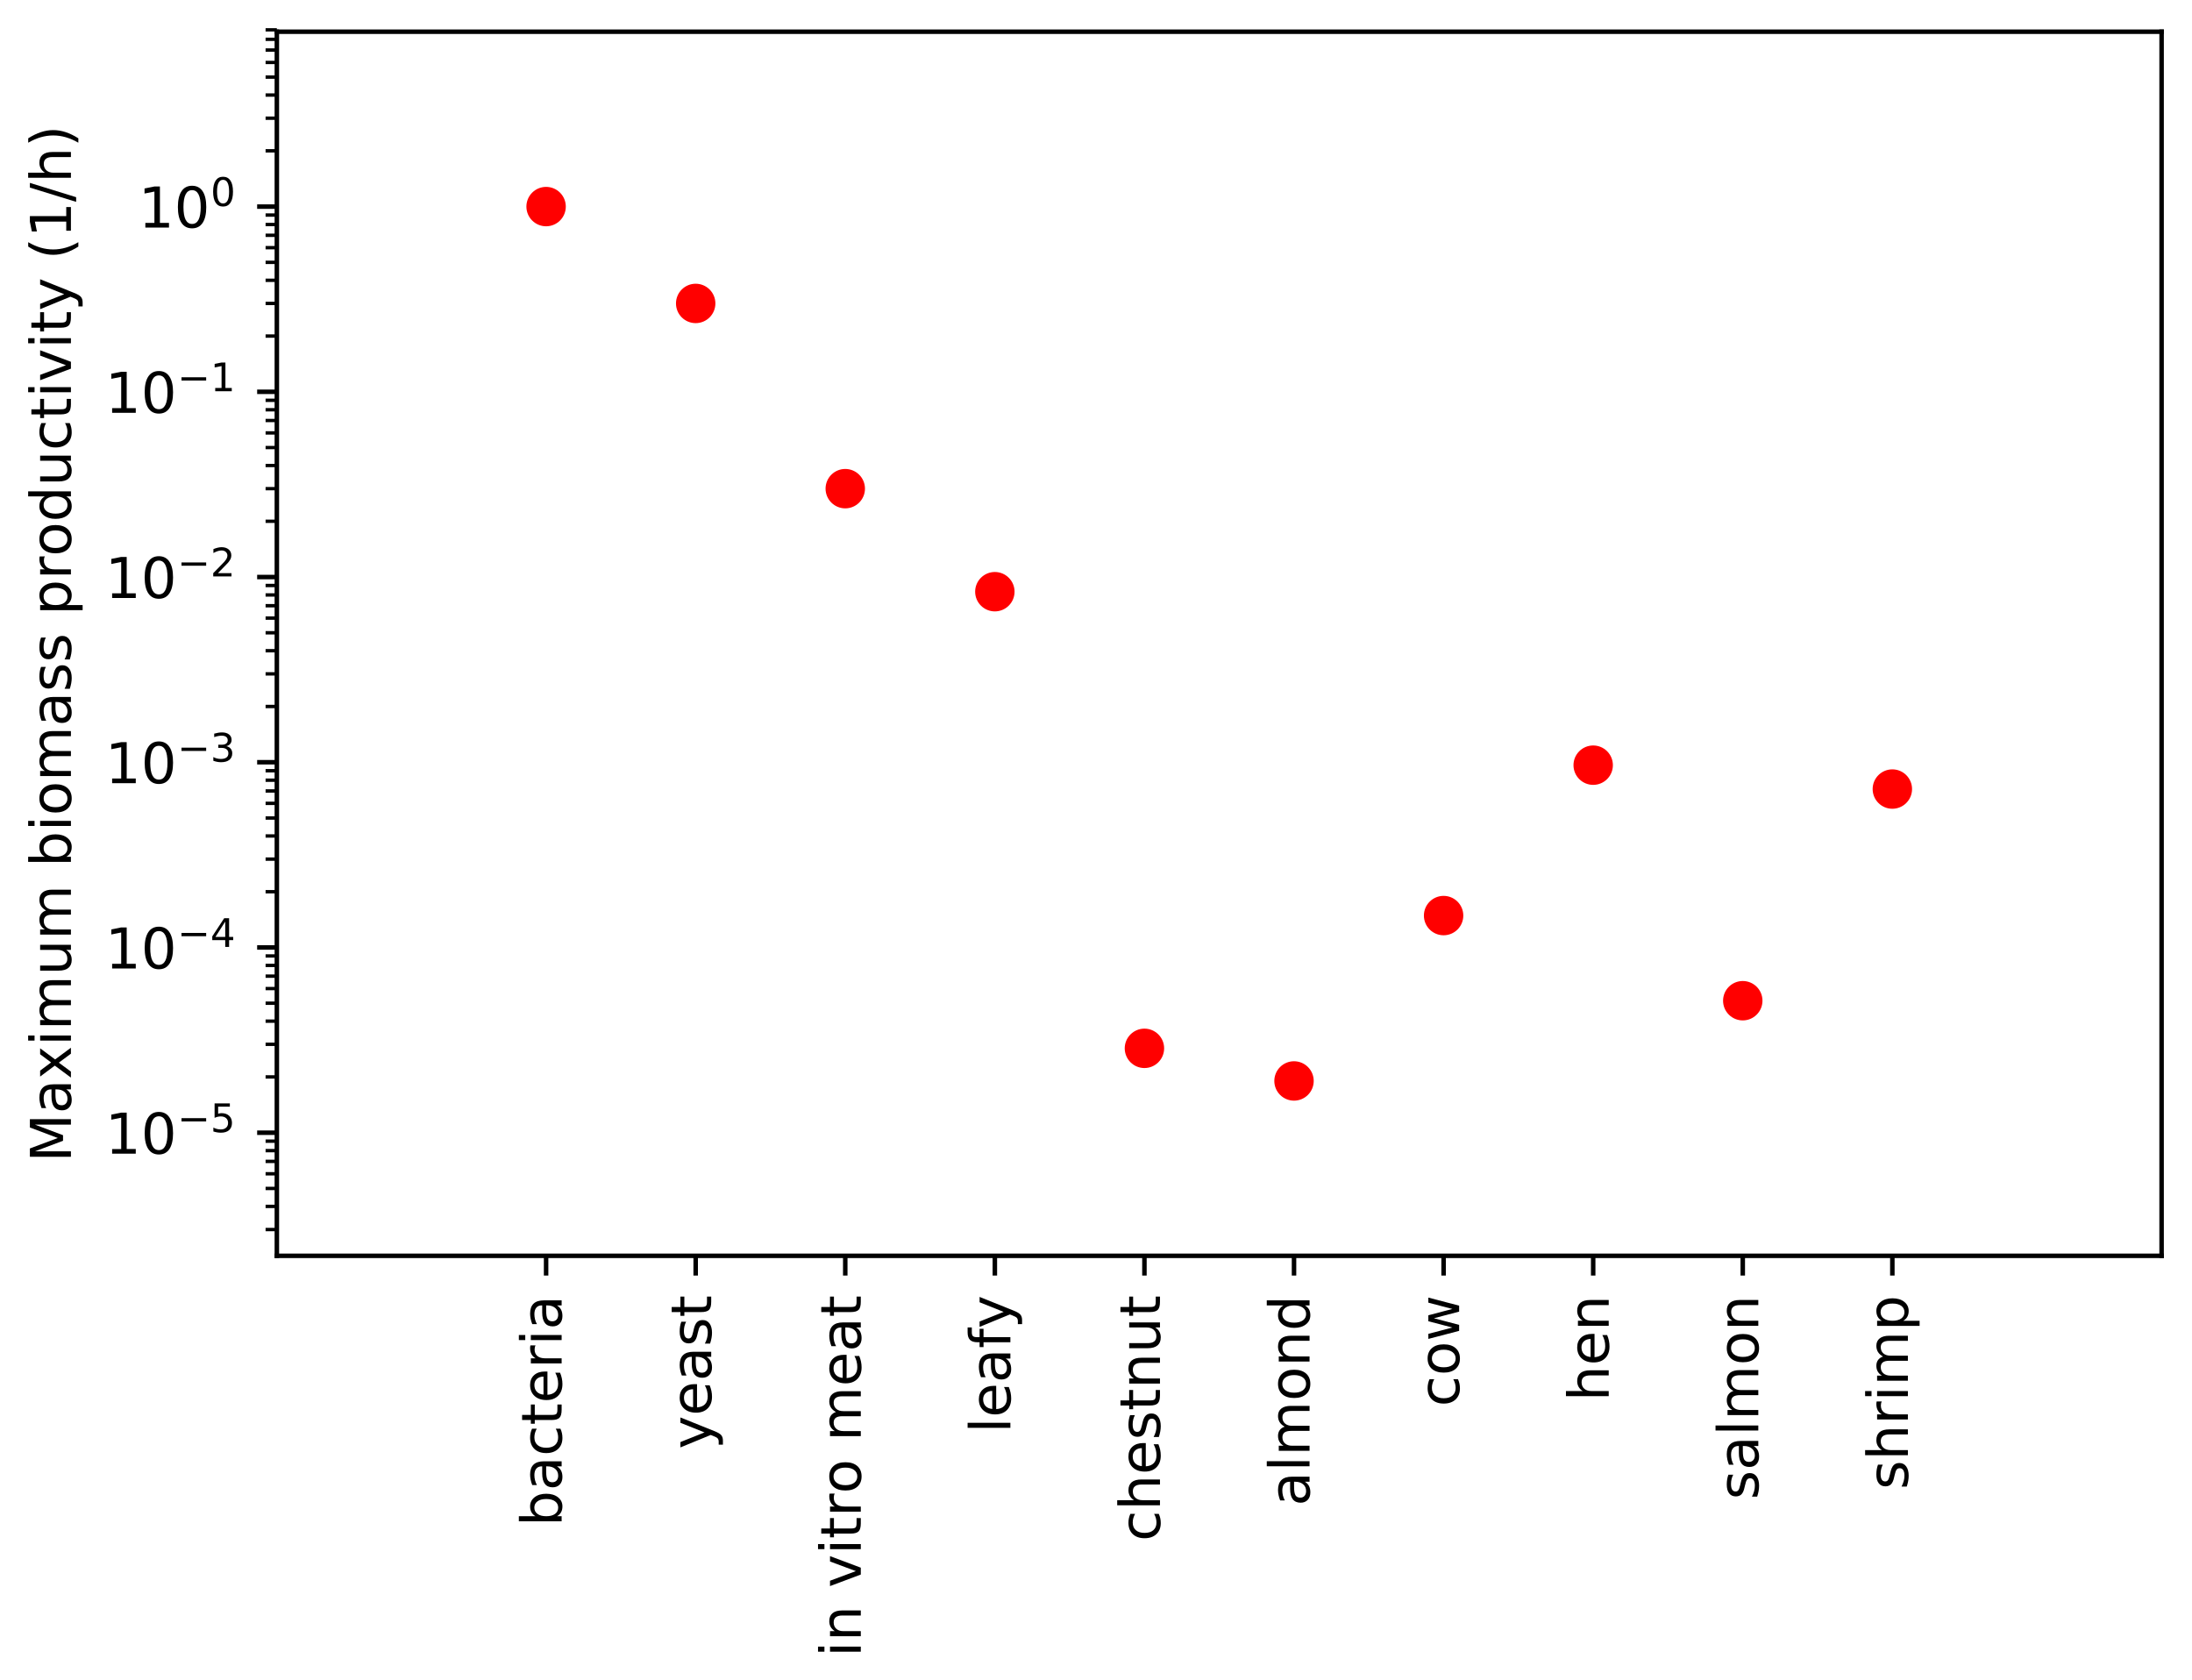 <?xml version="1.0" encoding="UTF-8" standalone="no"?>
<!-- Created with matplotlib (http://matplotlib.org/) -->

<svg
   xmlns:dc="http://purl.org/dc/elements/1.1/"
   xmlns:cc="http://creativecommons.org/ns#"
   xmlns:rdf="http://www.w3.org/1999/02/22-rdf-syntax-ns#"
   xmlns:svg="http://www.w3.org/2000/svg"
   xmlns="http://www.w3.org/2000/svg"
   xmlns:xlink="http://www.w3.org/1999/xlink"
   xmlns:sodipodi="http://sodipodi.sourceforge.net/DTD/sodipodi-0.dtd"
   xmlns:inkscape="http://www.inkscape.org/namespaces/inkscape"
   height="298.388pt"
   version="1.1"
   viewBox="0 0 389.378 298.388"
   width="389.378pt"
   id="svg2"
   inkscape:version="0.91 r13725"
   sodipodi:docname="growthrates.svg">
  <sodipodi:namedview
     pagecolor="#ffffff"
     bordercolor="#666666"
     borderopacity="1"
     objecttolerance="10"
     gridtolerance="10"
     guidetolerance="10"
     inkscape:pageopacity="0"
     inkscape:pageshadow="2"
     inkscape:window-width="1536"
     inkscape:window-height="801"
     id="namedview846"
     showgrid="false"
     fit-margin-top="5"
     fit-margin-left="5"
     fit-margin-right="5"
     fit-margin-bottom="5"
     inkscape:zoom="1.0666667"
     inkscape:cx="397.99621"
     inkscape:cy="164.55344"
     inkscape:window-x="-8"
     inkscape:window-y="-8"
     inkscape:window-maximized="1"
     inkscape:current-layer="svg2" />
  <defs
     id="defs4"
     style="stroke-linecap:butt;stroke-linejoin:round">
    <style
       type="text/css"
       id="style6">
*{stroke-linecap:butt;stroke-linejoin:round;}
  </style>
    <defs
       id="defs804">
      <path
         inkscape:connector-curvature="0"
         style="stroke:#ff0000;stroke-linecap:butt;stroke-linejoin:round"
         id="m8901086b47"
         d="M 0,3 C 0.796,3 1.559,2.684 2.121,2.121 2.684,1.559 3,0.796 3,0 3,-0.796 2.684,-1.559 2.121,-2.121 1.559,-2.684 0.796,-3 0,-3 -0.796,-3 -1.559,-2.684 -2.121,-2.121 -2.684,-1.559 -3,-0.796 -3,0 -3,0.796 -2.684,1.559 -2.121,2.121 -1.559,2.684 -0.796,3 0,3 Z" />
    </defs>
    <defs
       id="defs726">
      <path
         d="m 9.812,72.906 14.703,0 18.594,-49.609 18.703,49.609 14.703,0 0,-72.906 -9.625,0 0,64.016 -18.797,-50 -9.906,0 -18.797,50 L 19.391,0 9.812,0 Z"
         id="DejaVuSans-4d"
         inkscape:connector-curvature="0"
         style="stroke-linecap:butt;stroke-linejoin:round" />
      <path
         d="M 54.891,54.688 35.109,28.078 55.906,0 45.312,0 29.391,21.484 13.484,0 2.875,0 24.125,28.609 4.688,54.688 l 10.594,0 14.5,-19.484 14.5,19.484 z"
         id="DejaVuSans-78"
         inkscape:connector-curvature="0"
         style="stroke-linecap:butt;stroke-linejoin:round" />
      <path
         d="M 31,75.875 Q 24.469,64.656 21.281,53.656 18.109,42.672 18.109,31.391 18.109,20.125 21.312,9.062 24.516,-2 31,-13.188 l -7.812,0 Q 15.875,-1.703 12.234,9.375 8.594,20.453 8.594,31.391 q 0,10.891 3.609,21.922 3.625,11.047 10.984,22.562 z"
         id="DejaVuSans-28"
         inkscape:connector-curvature="0"
         style="stroke-linecap:butt;stroke-linejoin:round" />
      <path
         d="m 25.391,72.906 8.297,0 L 8.297,-9.281 0,-9.281 Z"
         id="DejaVuSans-2f"
         inkscape:connector-curvature="0"
         style="stroke-linecap:butt;stroke-linejoin:round" />
      <path
         d="m 8.016,75.875 7.812,0 q 7.312,-11.516 10.953,-22.562 3.641,-11.031 3.641,-21.922 0,-10.938 -3.641,-22.016 -3.641,-11.078 -10.953,-22.562 l -7.812,0 Q 14.5,-2 17.703,9.062 20.906,20.125 20.906,31.391 q 0,11.281 -3.203,22.266 -3.203,11 -9.688,22.219 z"
         id="DejaVuSans-29"
         inkscape:connector-curvature="0"
         style="stroke-linecap:butt;stroke-linejoin:round" />
    </defs>
  </defs>
  <g
     id="line2d_1"
     style="stroke-linecap:butt;stroke-linejoin:round"
     transform="translate(-4.822,-28.927)">
    <defs
       id="defs19">
      <path
         d="M 0,0 0,3.5"
         id="m56ada6a50d"
         style="stroke:#000000;stroke-width:0.8;stroke-linecap:butt;stroke-linejoin:round"
         inkscape:connector-curvature="0" />
    </defs>
    <g
       id="g22"
       style="stroke-linecap:butt;stroke-linejoin:round">
      <use
         style="stroke:#000000;stroke-width:0.8;stroke-linecap:butt;stroke-linejoin:round"
         x="101.829"
         xlink:href="#m56ada6a50d"
         y="252"
         id="use24"
         width="100%"
         height="100%" />
    </g>
  </g>
  <g
     id="text_1"
     style="stroke-linecap:butt;stroke-linejoin:round"
     transform="translate(-4.822,-28.927)">
    <!-- bacteria -->
    <defs
       id="defs27">
      <path
         d="m 48.688,27.297 q 0,9.906 -4.078,15.547 -4.078,5.641 -11.203,5.641 -7.141,0 -11.219,-5.641 -4.078,-5.641 -4.078,-15.547 0,-9.906 4.078,-15.547 4.078,-5.641 11.219,-5.641 7.125,0 11.203,5.641 4.078,5.641 4.078,15.547 z m -30.578,19.094 q 2.844,4.875 7.156,7.234 Q 29.594,56 35.594,56 q 9.969,0 16.188,-7.906 6.234,-7.906 6.234,-20.797 0,-12.891 -6.234,-20.812 -6.219,-7.906 -16.188,-7.906 -6,0 -10.328,2.375 -4.312,2.375 -7.156,7.25 l 0,-8.203 -9.031,0 0,75.984 9.031,0 z"
         id="DejaVuSans-62"
         inkscape:connector-curvature="0"
         style="stroke-linecap:butt;stroke-linejoin:round" />
      <path
         d="m 34.281,27.484 q -10.891,0 -15.094,-2.484 -4.203,-2.484 -4.203,-8.5 0,-4.781 3.156,-7.594 3.156,-2.797 8.562,-2.797 7.484,0 12,5.297 4.516,5.297 4.516,14.078 l 0,2 z m 17.922,3.719 0,-31.203 -8.984,0 0,8.297 q -3.078,-4.969 -7.672,-7.344 -4.594,-2.375 -11.234,-2.375 -8.391,0 -13.359,4.719 Q 6,8.016 6,15.922 q 0,9.219 6.172,13.906 6.188,4.688 18.438,4.688 l 12.609,0 0,0.891 q 0,6.203 -4.078,9.594 -4.078,3.391 -11.453,3.391 -4.688,0 -9.141,-1.125 -4.438,-1.125 -8.531,-3.375 l 0,8.312 q 4.922,1.906 9.562,2.844 Q 24.219,56 28.609,56 q 11.875,0 17.734,-6.156 5.859,-6.141 5.859,-18.641 z"
         id="DejaVuSans-61"
         inkscape:connector-curvature="0"
         style="stroke-linecap:butt;stroke-linejoin:round" />
      <path
         d="m 48.781,52.594 0,-8.406 q -3.812,2.109 -7.641,3.156 -3.828,1.047 -7.734,1.047 -8.75,0 -13.594,-5.547 -4.828,-5.531 -4.828,-15.547 0,-10.016 4.828,-15.562 4.844,-5.531 13.594,-5.531 3.906,0 7.734,1.047 3.828,1.047 7.641,3.156 l 0,-8.312 q -3.766,-1.75 -7.797,-2.625 -4.016,-0.891 -8.562,-0.891 -12.359,0 -19.641,7.766 -7.266,7.766 -7.266,20.953 0,13.375 7.344,21.031 Q 20.219,56 33.016,56 q 4.141,0 8.094,-0.859 3.953,-0.844 7.672,-2.547 z"
         id="DejaVuSans-63"
         inkscape:connector-curvature="0"
         style="stroke-linecap:butt;stroke-linejoin:round" />
      <path
         d="m 18.312,70.219 0,-15.531 18.5,0 0,-6.984 -18.5,0 0,-29.688 q 0,-6.688 1.828,-8.594 1.828,-1.906 7.453,-1.906 l 9.219,0 L 36.812,0 27.594,0 Q 17.188,0 13.234,3.875 9.281,7.766 9.281,18.016 l 0,29.688 -6.594,0 0,6.984 6.594,0 0,15.531 z"
         id="DejaVuSans-74"
         inkscape:connector-curvature="0"
         style="stroke-linecap:butt;stroke-linejoin:round" />
      <path
         d="m 56.203,29.594 0,-4.391 -41.312,0 q 0.594,-9.281 5.594,-14.141 5,-4.859 13.938,-4.859 5.172,0 10.031,1.266 4.859,1.266 9.656,3.812 l 0,-8.5 q -4.844,-2.047 -9.922,-3.125 -5.078,-1.078 -10.297,-1.078 -13.094,0 -20.734,7.609 -7.641,7.625 -7.641,20.625 0,13.422 7.25,21.297 Q 20.016,56 32.328,56 q 11.031,0 17.453,-7.109 6.422,-7.094 6.422,-19.297 z m -8.984,2.641 q -0.094,7.359 -4.125,11.75 -4.031,4.406 -10.672,4.406 -7.516,0 -12.031,-4.25 -4.516,-4.25 -5.203,-11.969 z"
         id="DejaVuSans-65"
         inkscape:connector-curvature="0"
         style="stroke-linecap:butt;stroke-linejoin:round" />
      <path
         d="m 41.109,46.297 q -1.516,0.875 -3.297,1.281 Q 36.031,48 33.891,48 26.266,48 22.188,43.047 18.109,38.094 18.109,28.812 l 0,-28.812 -9.031,0 0,54.688 9.031,0 0,-8.5 q 2.844,4.984 7.375,7.391 Q 30.031,56 36.531,56 q 0.922,0 2.047,-0.125 1.125,-0.109 2.484,-0.359 z"
         id="DejaVuSans-72"
         inkscape:connector-curvature="0"
         style="stroke-linecap:butt;stroke-linejoin:round" />
      <path
         d="m 9.422,54.688 8.984,0 0,-54.688 -8.984,0 z m 0,21.297 8.984,0 0,-11.391 -8.984,0 z"
         id="DejaVuSans-69"
         inkscape:connector-curvature="0"
         style="stroke-linecap:butt;stroke-linejoin:round" />
    </defs>
    <g
       transform="matrix(0,-0.1,-0.1,0,104.588,300.066)"
       id="g36"
       style="stroke-linecap:butt;stroke-linejoin:round">
      <use
         xlink:href="#DejaVuSans-62"
         id="use38"
         style="stroke-linecap:butt;stroke-linejoin:round"
         x="0"
         y="0"
         width="100%"
         height="100%" />
      <use
         x="63.477"
         xlink:href="#DejaVuSans-61"
         id="use40"
         style="stroke-linecap:butt;stroke-linejoin:round"
         y="0"
         width="100%"
         height="100%" />
      <use
         x="124.756"
         xlink:href="#DejaVuSans-63"
         id="use42"
         style="stroke-linecap:butt;stroke-linejoin:round"
         y="0"
         width="100%"
         height="100%" />
      <use
         x="179.736"
         xlink:href="#DejaVuSans-74"
         id="use44"
         style="stroke-linecap:butt;stroke-linejoin:round"
         y="0"
         width="100%"
         height="100%" />
      <use
         x="218.945"
         xlink:href="#DejaVuSans-65"
         id="use46"
         style="stroke-linecap:butt;stroke-linejoin:round"
         y="0"
         width="100%"
         height="100%" />
      <use
         x="280.469"
         xlink:href="#DejaVuSans-72"
         id="use48"
         style="stroke-linecap:butt;stroke-linejoin:round"
         y="0"
         width="100%"
         height="100%" />
      <use
         x="321.582"
         xlink:href="#DejaVuSans-69"
         id="use50"
         style="stroke-linecap:butt;stroke-linejoin:round"
         y="0"
         width="100%"
         height="100%" />
      <use
         x="349.365"
         xlink:href="#DejaVuSans-61"
         id="use52"
         style="stroke-linecap:butt;stroke-linejoin:round"
         y="0"
         width="100%"
         height="100%" />
    </g>
  </g>
  <g
     id="line2d_2"
     style="stroke-linecap:butt;stroke-linejoin:round"
     transform="translate(-4.822,-28.927)">
    <g
       id="g56"
       style="stroke-linecap:butt;stroke-linejoin:round">
      <use
         style="stroke:#000000;stroke-width:0.8;stroke-linecap:butt;stroke-linejoin:round"
         x="128.4"
         xlink:href="#m56ada6a50d"
         y="252"
         id="use58"
         width="100%"
         height="100%" />
    </g>
  </g>
  <g
     id="text_2"
     style="stroke-linecap:butt;stroke-linejoin:round"
     transform="translate(-4.822,-28.927)">
    <!-- yeast -->
    <defs
       id="defs61">
      <path
         d="M 32.172,-5.078 Q 28.375,-14.844 24.75,-17.812 q -3.609,-2.984 -9.656,-2.984 l -7.188,0 0,7.516 5.281,0 q 3.703,0 5.75,1.766 2.062,1.75 4.547,8.297 L 25.094,0.875 2.984,54.688 12.5,54.688 29.594,11.922 46.688,54.688 l 9.516,0 z"
         id="DejaVuSans-79"
         inkscape:connector-curvature="0"
         style="stroke-linecap:butt;stroke-linejoin:round" />
      <path
         d="m 44.281,53.078 0,-8.5 Q 40.484,46.531 36.375,47.5 q -4.094,0.984 -8.5,0.984 -6.688,0 -10.031,-2.047 Q 14.5,44.391 14.5,40.281 q 0,-3.125 2.391,-4.906 2.391,-1.781 9.625,-3.391 l 3.078,-0.688 Q 39.156,29.25 43.188,25.516 47.219,21.781 47.219,15.094 q 0,-7.625 -6.031,-12.078 -6.031,-4.438 -16.578,-4.438 -4.391,0 -9.156,0.859 Q 10.688,0.297 5.422,2 l 0,9.281 q 4.984,-2.594 9.812,-3.891 4.828,-1.281 9.578,-1.281 6.344,0 9.75,2.172 3.422,2.172 3.422,6.125 0,3.656 -2.469,5.609 -2.453,1.953 -10.812,3.766 l -3.125,0.734 q -8.344,1.75 -12.062,5.391 -3.703,3.641 -3.703,9.984 0,7.719 5.469,11.906 Q 16.75,56 26.812,56 q 4.969,0 9.359,-0.734 4.406,-0.719 8.109,-2.188 z"
         id="DejaVuSans-73"
         inkscape:connector-curvature="0"
         style="stroke-linecap:butt;stroke-linejoin:round" />
    </defs>
    <g
       transform="matrix(0,-0.1,-0.1,0,131.159,286.33)"
       id="g65"
       style="stroke-linecap:butt;stroke-linejoin:round">
      <use
         xlink:href="#DejaVuSans-79"
         id="use67"
         style="stroke-linecap:butt;stroke-linejoin:round"
         x="0"
         y="0"
         width="100%"
         height="100%" />
      <use
         x="59.18"
         xlink:href="#DejaVuSans-65"
         id="use69"
         style="stroke-linecap:butt;stroke-linejoin:round"
         y="0"
         width="100%"
         height="100%" />
      <use
         x="120.703"
         xlink:href="#DejaVuSans-61"
         id="use71"
         style="stroke-linecap:butt;stroke-linejoin:round"
         y="0"
         width="100%"
         height="100%" />
      <use
         x="181.982"
         xlink:href="#DejaVuSans-73"
         id="use73"
         style="stroke-linecap:butt;stroke-linejoin:round"
         y="0"
         width="100%"
         height="100%" />
      <use
         x="234.082"
         xlink:href="#DejaVuSans-74"
         id="use75"
         style="stroke-linecap:butt;stroke-linejoin:round"
         y="0"
         width="100%"
         height="100%" />
    </g>
  </g>
  <g
     id="line2d_3"
     style="stroke-linecap:butt;stroke-linejoin:round"
     transform="translate(-4.822,-28.927)">
    <g
       id="g79"
       style="stroke-linecap:butt;stroke-linejoin:round">
      <use
         style="stroke:#000000;stroke-width:0.8;stroke-linecap:butt;stroke-linejoin:round"
         x="154.971"
         xlink:href="#m56ada6a50d"
         y="252"
         id="use81"
         width="100%"
         height="100%" />
    </g>
  </g>
  <g
     id="text_3"
     style="stroke-linecap:butt;stroke-linejoin:round"
     transform="translate(-4.822,-28.927)">
    <!-- in vitro meat -->
    <defs
       id="defs84">
      <path
         d="m 54.891,33.016 0,-33.016 -8.984,0 0,32.719 q 0,7.766 -3.031,11.609 -3.031,3.859 -9.078,3.859 -7.281,0 -11.484,-4.641 -4.203,-4.625 -4.203,-12.641 l 0,-30.906 -9.031,0 0,54.688 9.031,0 0,-8.5 q 3.234,4.938 7.594,7.375 4.375,2.438 10.094,2.438 9.422,0 14.25,-5.828 4.844,-5.828 4.844,-17.156 z"
         id="DejaVuSans-6e"
         inkscape:connector-curvature="0"
         style="stroke-linecap:butt;stroke-linejoin:round" />
      <path
         id="DejaVuSans-20"
         d=""
         inkscape:connector-curvature="0"
         style="stroke-linecap:butt;stroke-linejoin:round" />
      <path
         d="M 2.984,54.688 12.5,54.688 29.594,8.797 46.688,54.688 l 9.516,0 L 35.688,0 23.484,0 Z"
         id="DejaVuSans-76"
         inkscape:connector-curvature="0"
         style="stroke-linecap:butt;stroke-linejoin:round" />
      <path
         d="m 30.609,48.391 q -7.219,0 -11.422,-5.641 -4.203,-5.641 -4.203,-15.453 0,-9.812 4.172,-15.453 4.188,-5.641 11.453,-5.641 7.188,0 11.375,5.656 4.203,5.672 4.203,15.438 0,9.719 -4.203,15.406 -4.188,5.688 -11.375,5.688 z m 0,7.609 q 11.719,0 18.406,-7.625 6.703,-7.609 6.703,-21.078 0,-13.422 -6.703,-21.078 -6.688,-7.641 -18.406,-7.641 -11.766,0 -18.438,7.641 -6.656,7.656 -6.656,21.078 0,13.469 6.656,21.078 Q 18.844,56 30.609,56 Z"
         id="DejaVuSans-6f"
         inkscape:connector-curvature="0"
         style="stroke-linecap:butt;stroke-linejoin:round" />
      <path
         d="M 52,44.188 Q 55.375,50.25 60.062,53.125 64.75,56 71.094,56 q 8.547,0 13.188,-5.984 4.641,-5.969 4.641,-17 l 0,-33.016 -9.031,0 0,32.719 q 0,7.859 -2.797,11.656 -2.781,3.812 -8.484,3.812 -6.984,0 -11.047,-4.641 -4.047,-4.625 -4.047,-12.641 l 0,-30.906 -9.031,0 0,32.719 q 0,7.906 -2.781,11.688 -2.781,3.781 -8.594,3.781 -6.891,0 -10.953,-4.656 -4.047,-4.656 -4.047,-12.625 l 0,-30.906 -9.031,0 0,54.688 9.031,0 0,-8.5 q 3.078,5.031 7.375,7.422 Q 29.781,56 35.688,56 41.656,56 45.828,52.969 50,49.953 52,44.188 Z"
         id="DejaVuSans-6d"
         inkscape:connector-curvature="0"
         style="stroke-linecap:butt;stroke-linejoin:round" />
    </defs>
    <g
       transform="matrix(0,-0.1,-0.1,0,157.731,323.258)"
       id="g91"
       style="stroke-linecap:butt;stroke-linejoin:round">
      <use
         xlink:href="#DejaVuSans-69"
         id="use93"
         style="stroke-linecap:butt;stroke-linejoin:round"
         x="0"
         y="0"
         width="100%"
         height="100%" />
      <use
         x="27.783"
         xlink:href="#DejaVuSans-6e"
         id="use95"
         style="stroke-linecap:butt;stroke-linejoin:round"
         y="0"
         width="100%"
         height="100%" />
      <use
         x="91.162"
         xlink:href="#DejaVuSans-20"
         id="use97"
         style="stroke-linecap:butt;stroke-linejoin:round"
         y="0"
         width="100%"
         height="100%" />
      <use
         x="122.949"
         xlink:href="#DejaVuSans-76"
         id="use99"
         style="stroke-linecap:butt;stroke-linejoin:round"
         y="0"
         width="100%"
         height="100%" />
      <use
         x="182.129"
         xlink:href="#DejaVuSans-69"
         id="use101"
         style="stroke-linecap:butt;stroke-linejoin:round"
         y="0"
         width="100%"
         height="100%" />
      <use
         x="209.912"
         xlink:href="#DejaVuSans-74"
         id="use103"
         style="stroke-linecap:butt;stroke-linejoin:round"
         y="0"
         width="100%"
         height="100%" />
      <use
         x="249.121"
         xlink:href="#DejaVuSans-72"
         id="use105"
         style="stroke-linecap:butt;stroke-linejoin:round"
         y="0"
         width="100%"
         height="100%" />
      <use
         x="290.203"
         xlink:href="#DejaVuSans-6f"
         id="use107"
         style="stroke-linecap:butt;stroke-linejoin:round"
         y="0"
         width="100%"
         height="100%" />
      <use
         x="351.385"
         xlink:href="#DejaVuSans-20"
         id="use109"
         style="stroke-linecap:butt;stroke-linejoin:round"
         y="0"
         width="100%"
         height="100%" />
      <use
         x="383.172"
         xlink:href="#DejaVuSans-6d"
         id="use111"
         style="stroke-linecap:butt;stroke-linejoin:round"
         y="0"
         width="100%"
         height="100%" />
      <use
         x="480.584"
         xlink:href="#DejaVuSans-65"
         id="use113"
         style="stroke-linecap:butt;stroke-linejoin:round"
         y="0"
         width="100%"
         height="100%" />
      <use
         x="542.107"
         xlink:href="#DejaVuSans-61"
         id="use115"
         style="stroke-linecap:butt;stroke-linejoin:round"
         y="0"
         width="100%"
         height="100%" />
      <use
         x="603.387"
         xlink:href="#DejaVuSans-74"
         id="use117"
         style="stroke-linecap:butt;stroke-linejoin:round"
         y="0"
         width="100%"
         height="100%" />
    </g>
  </g>
  <g
     id="line2d_4"
     style="stroke-linecap:butt;stroke-linejoin:round"
     transform="translate(-4.822,-28.927)">
    <g
       id="g121"
       style="stroke-linecap:butt;stroke-linejoin:round">
      <use
         style="stroke:#000000;stroke-width:0.8;stroke-linecap:butt;stroke-linejoin:round"
         x="181.543"
         xlink:href="#m56ada6a50d"
         y="252"
         id="use123"
         width="100%"
         height="100%" />
    </g>
  </g>
  <g
     id="text_4"
     style="stroke-linecap:butt;stroke-linejoin:round"
     transform="translate(-4.822,-28.927)">
    <!-- leafy -->
    <defs
       id="defs126">
      <path
         d="m 9.422,75.984 8.984,0 L 18.406,0 9.422,0 Z"
         id="DejaVuSans-6c"
         inkscape:connector-curvature="0"
         style="stroke-linecap:butt;stroke-linejoin:round" />
      <path
         d="m 37.109,75.984 0,-7.484 -8.594,0 q -4.828,0 -6.719,-1.953 -1.875,-1.953 -1.875,-7.031 l 0,-4.828 14.797,0 0,-6.984 -14.797,0 0,-47.703 -9.031,0 0,47.703 -8.594,0 0,6.984 8.594,0 0,3.812 q 0,9.125 4.25,13.297 4.25,4.188 13.469,4.188 z"
         id="DejaVuSans-66"
         inkscape:connector-curvature="0"
         style="stroke-linecap:butt;stroke-linejoin:round" />
    </defs>
    <g
       transform="matrix(0,-0.1,-0.1,0,184.302,283.497)"
       id="g130"
       style="stroke-linecap:butt;stroke-linejoin:round">
      <use
         xlink:href="#DejaVuSans-6c"
         id="use132"
         style="stroke-linecap:butt;stroke-linejoin:round"
         x="0"
         y="0"
         width="100%"
         height="100%" />
      <use
         x="27.783"
         xlink:href="#DejaVuSans-65"
         id="use134"
         style="stroke-linecap:butt;stroke-linejoin:round"
         y="0"
         width="100%"
         height="100%" />
      <use
         x="89.307"
         xlink:href="#DejaVuSans-61"
         id="use136"
         style="stroke-linecap:butt;stroke-linejoin:round"
         y="0"
         width="100%"
         height="100%" />
      <use
         x="150.586"
         xlink:href="#DejaVuSans-66"
         id="use138"
         style="stroke-linecap:butt;stroke-linejoin:round"
         y="0"
         width="100%"
         height="100%" />
      <use
         x="185.775"
         xlink:href="#DejaVuSans-79"
         id="use140"
         style="stroke-linecap:butt;stroke-linejoin:round"
         y="0"
         width="100%"
         height="100%" />
    </g>
  </g>
  <g
     id="line2d_5"
     style="stroke-linecap:butt;stroke-linejoin:round"
     transform="translate(-4.822,-28.927)">
    <g
       id="g144"
       style="stroke-linecap:butt;stroke-linejoin:round">
      <use
         style="stroke:#000000;stroke-width:0.8;stroke-linecap:butt;stroke-linejoin:round"
         x="208.114"
         xlink:href="#m56ada6a50d"
         y="252"
         id="use146"
         width="100%"
         height="100%" />
    </g>
  </g>
  <g
     id="text_5"
     style="stroke-linecap:butt;stroke-linejoin:round"
     transform="translate(-4.822,-28.927)">
    <!-- chestnut -->
    <defs
       id="defs149">
      <path
         d="m 54.891,33.016 0,-33.016 -8.984,0 0,32.719 q 0,7.766 -3.031,11.609 -3.031,3.859 -9.078,3.859 -7.281,0 -11.484,-4.641 -4.203,-4.625 -4.203,-12.641 l 0,-30.906 -9.031,0 0,75.984 9.031,0 0,-29.797 q 3.234,4.938 7.594,7.375 4.375,2.438 10.094,2.438 9.422,0 14.25,-5.828 4.844,-5.828 4.844,-17.156 z"
         id="DejaVuSans-68"
         inkscape:connector-curvature="0"
         style="stroke-linecap:butt;stroke-linejoin:round" />
      <path
         d="m 8.5,21.578 0,33.109 8.984,0 0,-32.766 q 0,-7.766 3.016,-11.656 3.031,-3.875 9.094,-3.875 7.266,0 11.484,4.641 4.234,4.641 4.234,12.656 l 0,31 8.984,0 0,-54.688 -8.984,0 0,8.406 Q 42.047,3.422 37.719,1 33.406,-1.422 27.688,-1.422 18.266,-1.422 13.375,4.438 8.5,10.297 8.5,21.578 Z M 31.109,56 Z"
         id="DejaVuSans-75"
         inkscape:connector-curvature="0"
         style="stroke-linecap:butt;stroke-linejoin:round" />
    </defs>
    <g
       transform="matrix(0,-0.1,-0.1,0,210.874,302.714)"
       id="g153"
       style="stroke-linecap:butt;stroke-linejoin:round">
      <use
         xlink:href="#DejaVuSans-63"
         id="use155"
         style="stroke-linecap:butt;stroke-linejoin:round"
         x="0"
         y="0"
         width="100%"
         height="100%" />
      <use
         x="54.98"
         xlink:href="#DejaVuSans-68"
         id="use157"
         style="stroke-linecap:butt;stroke-linejoin:round"
         y="0"
         width="100%"
         height="100%" />
      <use
         x="118.359"
         xlink:href="#DejaVuSans-65"
         id="use159"
         style="stroke-linecap:butt;stroke-linejoin:round"
         y="0"
         width="100%"
         height="100%" />
      <use
         x="179.883"
         xlink:href="#DejaVuSans-73"
         id="use161"
         style="stroke-linecap:butt;stroke-linejoin:round"
         y="0"
         width="100%"
         height="100%" />
      <use
         x="231.982"
         xlink:href="#DejaVuSans-74"
         id="use163"
         style="stroke-linecap:butt;stroke-linejoin:round"
         y="0"
         width="100%"
         height="100%" />
      <use
         x="271.191"
         xlink:href="#DejaVuSans-6e"
         id="use165"
         style="stroke-linecap:butt;stroke-linejoin:round"
         y="0"
         width="100%"
         height="100%" />
      <use
         x="334.57"
         xlink:href="#DejaVuSans-75"
         id="use167"
         style="stroke-linecap:butt;stroke-linejoin:round"
         y="0"
         width="100%"
         height="100%" />
      <use
         x="397.949"
         xlink:href="#DejaVuSans-74"
         id="use169"
         style="stroke-linecap:butt;stroke-linejoin:round"
         y="0"
         width="100%"
         height="100%" />
    </g>
  </g>
  <g
     id="line2d_6"
     style="stroke-linecap:butt;stroke-linejoin:round"
     transform="translate(-4.822,-28.927)">
    <g
       id="g173"
       style="stroke-linecap:butt;stroke-linejoin:round">
      <use
         style="stroke:#000000;stroke-width:0.8;stroke-linecap:butt;stroke-linejoin:round"
         x="234.686"
         xlink:href="#m56ada6a50d"
         y="252"
         id="use175"
         width="100%"
         height="100%" />
    </g>
  </g>
  <g
     id="text_6"
     style="stroke-linecap:butt;stroke-linejoin:round"
     transform="translate(-4.822,-28.927)">
    <!-- almond -->
    <defs
       id="defs178">
      <path
         d="m 45.406,46.391 0,29.594 8.984,0 0,-75.984 -8.984,0 0,8.203 q -2.828,-4.875 -7.156,-7.25 -4.312,-2.375 -10.375,-2.375 -9.906,0 -16.141,7.906 -6.219,7.922 -6.219,20.812 0,12.891 6.219,20.797 Q 17.969,56 27.875,56 q 6.062,0 10.375,-2.375 4.328,-2.359 7.156,-7.234 z M 14.797,27.297 q 0,-9.906 4.078,-15.547 4.078,-5.641 11.203,-5.641 7.125,0 11.219,5.641 4.109,5.641 4.109,15.547 0,9.906 -4.109,15.547 -4.094,5.641 -11.219,5.641 -7.125,0 -11.203,-5.641 -4.078,-5.641 -4.078,-15.547 z"
         id="DejaVuSans-64"
         inkscape:connector-curvature="0"
         style="stroke-linecap:butt;stroke-linejoin:round" />
    </defs>
    <g
       transform="matrix(0,-0.1,-0.1,0,237.445,296.452)"
       id="g181"
       style="stroke-linecap:butt;stroke-linejoin:round">
      <use
         xlink:href="#DejaVuSans-61"
         id="use183"
         style="stroke-linecap:butt;stroke-linejoin:round"
         x="0"
         y="0"
         width="100%"
         height="100%" />
      <use
         x="61.279"
         xlink:href="#DejaVuSans-6c"
         id="use185"
         style="stroke-linecap:butt;stroke-linejoin:round"
         y="0"
         width="100%"
         height="100%" />
      <use
         x="89.062"
         xlink:href="#DejaVuSans-6d"
         id="use187"
         style="stroke-linecap:butt;stroke-linejoin:round"
         y="0"
         width="100%"
         height="100%" />
      <use
         x="186.475"
         xlink:href="#DejaVuSans-6f"
         id="use189"
         style="stroke-linecap:butt;stroke-linejoin:round"
         y="0"
         width="100%"
         height="100%" />
      <use
         x="247.656"
         xlink:href="#DejaVuSans-6e"
         id="use191"
         style="stroke-linecap:butt;stroke-linejoin:round"
         y="0"
         width="100%"
         height="100%" />
      <use
         x="311.035"
         xlink:href="#DejaVuSans-64"
         id="use193"
         style="stroke-linecap:butt;stroke-linejoin:round"
         y="0"
         width="100%"
         height="100%" />
    </g>
  </g>
  <g
     id="line2d_7"
     style="stroke-linecap:butt;stroke-linejoin:round"
     transform="translate(-4.822,-28.927)">
    <g
       id="g197"
       style="stroke-linecap:butt;stroke-linejoin:round">
      <use
         style="stroke:#000000;stroke-width:0.8;stroke-linecap:butt;stroke-linejoin:round"
         x="261.257"
         xlink:href="#m56ada6a50d"
         y="252"
         id="use199"
         width="100%"
         height="100%" />
    </g>
  </g>
  <g
     id="text_7"
     style="stroke-linecap:butt;stroke-linejoin:round"
     transform="translate(-4.822,-28.927)">
    <!-- cow -->
    <defs
       id="defs202">
      <path
         d="m 4.203,54.688 8.984,0 11.234,-42.672 11.172,42.672 10.594,0 11.234,-42.672 11.188,42.672 8.984,0 L 63.281,0 52.688,0 40.922,44.828 29.109,0 18.5,0 Z"
         id="DejaVuSans-77"
         inkscape:connector-curvature="0"
         style="stroke-linecap:butt;stroke-linejoin:round" />
    </defs>
    <g
       transform="matrix(0,-0.1,-0.1,0,264.017,278.795)"
       id="g205"
       style="stroke-linecap:butt;stroke-linejoin:round">
      <use
         xlink:href="#DejaVuSans-63"
         id="use207"
         style="stroke-linecap:butt;stroke-linejoin:round"
         x="0"
         y="0"
         width="100%"
         height="100%" />
      <use
         x="54.98"
         xlink:href="#DejaVuSans-6f"
         id="use209"
         style="stroke-linecap:butt;stroke-linejoin:round"
         y="0"
         width="100%"
         height="100%" />
      <use
         x="116.162"
         xlink:href="#DejaVuSans-77"
         id="use211"
         style="stroke-linecap:butt;stroke-linejoin:round"
         y="0"
         width="100%"
         height="100%" />
    </g>
  </g>
  <g
     id="line2d_8"
     style="stroke-linecap:butt;stroke-linejoin:round"
     transform="translate(-4.822,-28.927)">
    <g
       id="g215"
       style="stroke-linecap:butt;stroke-linejoin:round">
      <use
         style="stroke:#000000;stroke-width:0.8;stroke-linecap:butt;stroke-linejoin:round"
         x="287.829"
         xlink:href="#m56ada6a50d"
         y="252"
         id="use217"
         width="100%"
         height="100%" />
    </g>
  </g>
  <g
     id="text_8"
     style="stroke-linecap:butt;stroke-linejoin:round"
     transform="translate(-4.822,-28.927)">
    <!-- hen -->
    <g
       transform="matrix(0,-0.1,-0.1,0,290.588,277.828)"
       id="g220"
       style="stroke-linecap:butt;stroke-linejoin:round">
      <use
         xlink:href="#DejaVuSans-68"
         id="use222"
         style="stroke-linecap:butt;stroke-linejoin:round"
         x="0"
         y="0"
         width="100%"
         height="100%" />
      <use
         x="63.379"
         xlink:href="#DejaVuSans-65"
         id="use224"
         style="stroke-linecap:butt;stroke-linejoin:round"
         y="0"
         width="100%"
         height="100%" />
      <use
         x="124.902"
         xlink:href="#DejaVuSans-6e"
         id="use226"
         style="stroke-linecap:butt;stroke-linejoin:round"
         y="0"
         width="100%"
         height="100%" />
    </g>
  </g>
  <g
     id="line2d_9"
     style="stroke-linecap:butt;stroke-linejoin:round"
     transform="translate(-4.822,-28.927)">
    <g
       id="g230"
       style="stroke-linecap:butt;stroke-linejoin:round">
      <use
         style="stroke:#000000;stroke-width:0.8;stroke-linecap:butt;stroke-linejoin:round"
         x="314.4"
         xlink:href="#m56ada6a50d"
         y="252"
         id="use232"
         width="100%"
         height="100%" />
    </g>
  </g>
  <g
     id="text_9"
     style="stroke-linecap:butt;stroke-linejoin:round"
     transform="translate(-4.822,-28.927)">
    <!-- salmon -->
    <g
       transform="matrix(0,-0.1,-0.1,0,317.159,295.312)"
       id="g235"
       style="stroke-linecap:butt;stroke-linejoin:round">
      <use
         xlink:href="#DejaVuSans-73"
         id="use237"
         style="stroke-linecap:butt;stroke-linejoin:round"
         x="0"
         y="0"
         width="100%"
         height="100%" />
      <use
         x="52.1"
         xlink:href="#DejaVuSans-61"
         id="use239"
         style="stroke-linecap:butt;stroke-linejoin:round"
         y="0"
         width="100%"
         height="100%" />
      <use
         x="113.379"
         xlink:href="#DejaVuSans-6c"
         id="use241"
         style="stroke-linecap:butt;stroke-linejoin:round"
         y="0"
         width="100%"
         height="100%" />
      <use
         x="141.162"
         xlink:href="#DejaVuSans-6d"
         id="use243"
         style="stroke-linecap:butt;stroke-linejoin:round"
         y="0"
         width="100%"
         height="100%" />
      <use
         x="238.574"
         xlink:href="#DejaVuSans-6f"
         id="use245"
         style="stroke-linecap:butt;stroke-linejoin:round"
         y="0"
         width="100%"
         height="100%" />
      <use
         x="299.756"
         xlink:href="#DejaVuSans-6e"
         id="use247"
         style="stroke-linecap:butt;stroke-linejoin:round"
         y="0"
         width="100%"
         height="100%" />
    </g>
  </g>
  <g
     id="line2d_10"
     style="stroke-linecap:butt;stroke-linejoin:round"
     transform="translate(-4.822,-28.927)">
    <g
       id="g251"
       style="stroke-linecap:butt;stroke-linejoin:round">
      <use
         style="stroke:#000000;stroke-width:0.8;stroke-linecap:butt;stroke-linejoin:round"
         x="340.971"
         xlink:href="#m56ada6a50d"
         y="252"
         id="use253"
         width="100%"
         height="100%" />
    </g>
  </g>
  <g
     id="text_10"
     style="stroke-linecap:butt;stroke-linejoin:round"
     transform="translate(-4.822,-28.927)">
    <!-- shrimp -->
    <defs
       id="defs256">
      <path
         d="m 18.109,8.203 0,-29 -9.031,0 0,75.484 9.031,0 0,-8.297 q 2.844,4.875 7.156,7.234 Q 29.594,56 35.594,56 q 9.969,0 16.188,-7.906 6.234,-7.906 6.234,-20.797 0,-12.891 -6.234,-20.812 -6.219,-7.906 -16.188,-7.906 -6,0 -10.328,2.375 -4.312,2.375 -7.156,7.25 z M 48.688,27.297 q 0,9.906 -4.078,15.547 -4.078,5.641 -11.203,5.641 -7.141,0 -11.219,-5.641 -4.078,-5.641 -4.078,-15.547 0,-9.906 4.078,-15.547 4.078,-5.641 11.219,-5.641 7.125,0 11.203,5.641 4.078,5.641 4.078,15.547 z"
         id="DejaVuSans-70"
         inkscape:connector-curvature="0"
         style="stroke-linecap:butt;stroke-linejoin:round" />
    </defs>
    <g
       transform="matrix(0,-0.1,-0.1,0,343.731,293.525)"
       id="g259"
       style="stroke-linecap:butt;stroke-linejoin:round">
      <use
         xlink:href="#DejaVuSans-73"
         id="use261"
         style="stroke-linecap:butt;stroke-linejoin:round"
         x="0"
         y="0"
         width="100%"
         height="100%" />
      <use
         x="52.1"
         xlink:href="#DejaVuSans-68"
         id="use263"
         style="stroke-linecap:butt;stroke-linejoin:round"
         y="0"
         width="100%"
         height="100%" />
      <use
         x="115.479"
         xlink:href="#DejaVuSans-72"
         id="use265"
         style="stroke-linecap:butt;stroke-linejoin:round"
         y="0"
         width="100%"
         height="100%" />
      <use
         x="156.592"
         xlink:href="#DejaVuSans-69"
         id="use267"
         style="stroke-linecap:butt;stroke-linejoin:round"
         y="0"
         width="100%"
         height="100%" />
      <use
         x="184.375"
         xlink:href="#DejaVuSans-6d"
         id="use269"
         style="stroke-linecap:butt;stroke-linejoin:round"
         y="0"
         width="100%"
         height="100%" />
      <use
         x="281.787"
         xlink:href="#DejaVuSans-70"
         id="use271"
         style="stroke-linecap:butt;stroke-linejoin:round"
         y="0"
         width="100%"
         height="100%" />
    </g>
  </g>
  <g
     id="line2d_11"
     style="stroke-linecap:butt;stroke-linejoin:round"
     transform="translate(-4.822,-28.927)">
    <defs
       id="defs276">
      <path
         d="M 0,0 -3.5,0"
         id="mf425af9621"
         style="stroke:#000000;stroke-width:0.8;stroke-linecap:butt;stroke-linejoin:round"
         inkscape:connector-curvature="0" />
    </defs>
    <g
       id="g279"
       style="stroke-linecap:butt;stroke-linejoin:round">
      <use
         style="stroke:#000000;stroke-width:0.8;stroke-linecap:butt;stroke-linejoin:round"
         x="54"
         xlink:href="#mf425af9621"
         y="230.128"
         id="use281"
         width="100%"
         height="100%" />
    </g>
  </g>
  <g
     id="text_11"
     style="stroke-linecap:butt;stroke-linejoin:round"
     transform="translate(-4.822,-28.927)">
    <!-- $\mathdefault{10^{-5}}$ -->
    <defs
       id="defs284">
      <path
         d="m 12.406,8.297 16.109,0 0,55.625 -17.531,-3.516 0,8.984 17.438,3.516 9.859,0 0,-64.609 16.109,0 0,-8.297 -41.984,0 z"
         id="DejaVuSans-31"
         inkscape:connector-curvature="0"
         style="stroke-linecap:butt;stroke-linejoin:round" />
      <path
         d="m 31.781,66.406 q -7.609,0 -11.453,-7.5 Q 16.5,51.422 16.5,36.375 q 0,-14.984 3.828,-22.484 3.844,-7.5 11.453,-7.5 7.672,0 11.5,7.5 3.844,7.5 3.844,22.484 0,15.047 -3.844,22.531 -3.828,7.5 -11.5,7.5 z m 0,7.812 q 12.266,0 18.734,-9.703 6.469,-9.688 6.469,-28.141 0,-18.406 -6.469,-28.109 -6.469,-9.688 -18.734,-9.688 -12.25,0 -18.719,9.688 Q 6.594,17.969 6.594,36.375 q 0,18.453 6.469,28.141 6.469,9.703 18.719,9.703 z"
         id="DejaVuSans-30"
         inkscape:connector-curvature="0"
         style="stroke-linecap:butt;stroke-linejoin:round" />
      <path
         d="m 10.594,35.5 62.594,0 0,-8.297 -62.594,0 z"
         id="DejaVuSans-2212"
         inkscape:connector-curvature="0"
         style="stroke-linecap:butt;stroke-linejoin:round" />
      <path
         d="m 10.797,72.906 38.719,0 0,-8.312 -29.688,0 0,-17.859 q 2.141,0.734 4.281,1.094 2.156,0.359 4.312,0.359 Q 40.625,48.188 47.75,41.5 54.891,34.812 54.891,23.391 54.891,11.625 47.562,5.094 40.234,-1.422 26.906,-1.422 q -4.594,0 -9.359,0.781 -4.75,0.781 -9.828,2.344 l 0,9.922 q 4.391,-2.391 9.078,-3.562 4.688,-1.172 9.906,-1.172 8.453,0 13.375,4.438 4.938,4.438 4.938,12.062 0,7.609 -4.938,12.047 -4.922,4.453 -13.375,4.453 -3.953,0 -7.891,-0.875 -3.922,-0.875 -8.016,-2.734 z"
         id="DejaVuSans-35"
         inkscape:connector-curvature="0"
         style="stroke-linecap:butt;stroke-linejoin:round" />
    </defs>
    <g
       transform="matrix(0.1,0,0,-0.1,23.5,233.927)"
       id="g290"
       style="stroke-linecap:butt;stroke-linejoin:round">
      <use
         transform="translate(0,0.684)"
         xlink:href="#DejaVuSans-31"
         id="use292"
         style="stroke-linecap:butt;stroke-linejoin:round"
         x="0"
         y="0"
         width="100%"
         height="100%" />
      <use
         transform="translate(63.623,0.684)"
         xlink:href="#DejaVuSans-30"
         id="use294"
         style="stroke-linecap:butt;stroke-linejoin:round"
         x="0"
         y="0"
         width="100%"
         height="100%" />
      <use
         transform="matrix(0.7,0,0,0.7,128.203,38.966)"
         xlink:href="#DejaVuSans-2212"
         id="use296"
         style="stroke-linecap:butt;stroke-linejoin:round"
         x="0"
         y="0"
         width="100%"
         height="100%" />
      <use
         transform="matrix(0.7,0,0,0.7,186.855,38.966)"
         xlink:href="#DejaVuSans-35"
         id="use298"
         style="stroke-linecap:butt;stroke-linejoin:round"
         x="0"
         y="0"
         width="100%"
         height="100%" />
    </g>
  </g>
  <g
     id="line2d_12"
     style="stroke-linecap:butt;stroke-linejoin:round"
     transform="translate(-4.822,-28.927)">
    <g
       id="g302"
       style="stroke-linecap:butt;stroke-linejoin:round">
      <use
         style="stroke:#000000;stroke-width:0.8;stroke-linecap:butt;stroke-linejoin:round"
         x="54"
         xlink:href="#mf425af9621"
         y="197.227"
         id="use304"
         width="100%"
         height="100%" />
    </g>
  </g>
  <g
     id="text_12"
     style="stroke-linecap:butt;stroke-linejoin:round"
     transform="translate(-4.822,-28.927)">
    <!-- $\mathdefault{10^{-4}}$ -->
    <defs
       id="defs307">
      <path
         d="m 37.797,64.312 -24.906,-38.922 24.906,0 z m -2.594,8.594 12.406,0 0,-47.516 10.406,0 0,-8.203 -10.406,0 0,-17.188 -9.812,0 0,17.188 -32.906,0 0,9.516 z"
         id="DejaVuSans-34"
         inkscape:connector-curvature="0"
         style="stroke-linecap:butt;stroke-linejoin:round" />
    </defs>
    <g
       transform="matrix(0.1,0,0,-0.1,23.5,201.026)"
       id="g310"
       style="stroke-linecap:butt;stroke-linejoin:round">
      <use
         transform="translate(0,0.684)"
         xlink:href="#DejaVuSans-31"
         id="use312"
         style="stroke-linecap:butt;stroke-linejoin:round"
         x="0"
         y="0"
         width="100%"
         height="100%" />
      <use
         transform="translate(63.623,0.684)"
         xlink:href="#DejaVuSans-30"
         id="use314"
         style="stroke-linecap:butt;stroke-linejoin:round"
         x="0"
         y="0"
         width="100%"
         height="100%" />
      <use
         transform="matrix(0.7,0,0,0.7,128.203,38.966)"
         xlink:href="#DejaVuSans-2212"
         id="use316"
         style="stroke-linecap:butt;stroke-linejoin:round"
         x="0"
         y="0"
         width="100%"
         height="100%" />
      <use
         transform="matrix(0.7,0,0,0.7,186.855,38.966)"
         xlink:href="#DejaVuSans-34"
         id="use318"
         style="stroke-linecap:butt;stroke-linejoin:round"
         x="0"
         y="0"
         width="100%"
         height="100%" />
    </g>
  </g>
  <g
     id="line2d_13"
     style="stroke-linecap:butt;stroke-linejoin:round"
     transform="translate(-4.822,-28.927)">
    <g
       id="g322"
       style="stroke-linecap:butt;stroke-linejoin:round">
      <use
         style="stroke:#000000;stroke-width:0.8;stroke-linecap:butt;stroke-linejoin:round"
         x="54"
         xlink:href="#mf425af9621"
         y="164.326"
         id="use324"
         width="100%"
         height="100%" />
    </g>
  </g>
  <g
     id="text_13"
     style="stroke-linecap:butt;stroke-linejoin:round"
     transform="translate(-4.822,-28.927)">
    <!-- $\mathdefault{10^{-3}}$ -->
    <defs
       id="defs327">
      <path
         d="M 40.578,39.312 Q 47.656,37.797 51.625,33 q 3.984,-4.781 3.984,-11.812 0,-10.781 -7.422,-16.703 -7.422,-5.906 -21.094,-5.906 -4.578,0 -9.438,0.906 -4.859,0.906 -10.031,2.719 l 0,9.516 q 4.094,-2.391 8.969,-3.609 4.891,-1.219 10.219,-1.219 9.266,0 14.125,3.656 4.859,3.656 4.859,10.641 0,6.453 -4.516,10.078 -4.516,3.641 -12.562,3.641 l -8.5,0 0,8.109 8.891,0 q 7.266,0 11.125,2.906 3.859,2.906 3.859,8.375 0,5.609 -3.984,8.609 -3.969,3.016 -11.391,3.016 -4.062,0 -8.703,-0.891 Q 15.375,64.156 9.812,62.312 l 0,8.781 q 5.625,1.562 10.531,2.344 4.906,0.781 9.25,0.781 11.234,0 17.766,-5.109 6.547,-5.094 6.547,-13.781 0,-6.062 -3.469,-10.234 -3.469,-4.172 -9.859,-5.781 z"
         id="DejaVuSans-33"
         inkscape:connector-curvature="0"
         style="stroke-linecap:butt;stroke-linejoin:round" />
    </defs>
    <g
       transform="matrix(0.1,0,0,-0.1,23.5,168.125)"
       id="g330"
       style="stroke-linecap:butt;stroke-linejoin:round">
      <use
         transform="translate(0,0.766)"
         xlink:href="#DejaVuSans-31"
         id="use332"
         style="stroke-linecap:butt;stroke-linejoin:round"
         x="0"
         y="0"
         width="100%"
         height="100%" />
      <use
         transform="translate(63.623,0.766)"
         xlink:href="#DejaVuSans-30"
         id="use334"
         style="stroke-linecap:butt;stroke-linejoin:round"
         x="0"
         y="0"
         width="100%"
         height="100%" />
      <use
         transform="matrix(0.7,0,0,0.7,128.203,39.047)"
         xlink:href="#DejaVuSans-2212"
         id="use336"
         style="stroke-linecap:butt;stroke-linejoin:round"
         x="0"
         y="0"
         width="100%"
         height="100%" />
      <use
         transform="matrix(0.7,0,0,0.7,186.855,39.047)"
         xlink:href="#DejaVuSans-33"
         id="use338"
         style="stroke-linecap:butt;stroke-linejoin:round"
         x="0"
         y="0"
         width="100%"
         height="100%" />
    </g>
  </g>
  <g
     id="line2d_14"
     style="stroke-linecap:butt;stroke-linejoin:round"
     transform="translate(-4.822,-28.927)">
    <g
       id="g342"
       style="stroke-linecap:butt;stroke-linejoin:round">
      <use
         style="stroke:#000000;stroke-width:0.8;stroke-linecap:butt;stroke-linejoin:round"
         x="54"
         xlink:href="#mf425af9621"
         y="131.425"
         id="use344"
         width="100%"
         height="100%" />
    </g>
  </g>
  <g
     id="text_14"
     style="stroke-linecap:butt;stroke-linejoin:round"
     transform="translate(-4.822,-28.927)">
    <!-- $\mathdefault{10^{-2}}$ -->
    <defs
       id="defs347">
      <path
         d="m 19.188,8.297 34.422,0 0,-8.297 -46.281,0 0,8.297 q 5.609,5.812 15.297,15.594 9.703,9.797 12.188,12.641 4.734,5.312 6.609,9 1.891,3.688 1.891,7.25 0,5.812 -4.078,9.469 -4.078,3.672 -10.625,3.672 -4.641,0 -9.797,-1.609 -5.141,-1.609 -11,-4.891 l 0,9.969 Q 13.766,71.781 18.938,73 q 5.188,1.219 9.484,1.219 11.328,0 18.062,-5.672 6.734,-5.656 6.734,-15.125 0,-4.5 -1.688,-8.531 Q 49.859,40.875 45.406,35.406 44.188,33.984 37.641,27.219 31.109,20.453 19.188,8.297 Z"
         id="DejaVuSans-32"
         inkscape:connector-curvature="0"
         style="stroke-linecap:butt;stroke-linejoin:round" />
    </defs>
    <g
       transform="matrix(0.1,0,0,-0.1,23.5,135.224)"
       id="g350"
       style="stroke-linecap:butt;stroke-linejoin:round">
      <use
         transform="translate(0,0.766)"
         xlink:href="#DejaVuSans-31"
         id="use352"
         style="stroke-linecap:butt;stroke-linejoin:round"
         x="0"
         y="0"
         width="100%"
         height="100%" />
      <use
         transform="translate(63.623,0.766)"
         xlink:href="#DejaVuSans-30"
         id="use354"
         style="stroke-linecap:butt;stroke-linejoin:round"
         x="0"
         y="0"
         width="100%"
         height="100%" />
      <use
         transform="matrix(0.7,0,0,0.7,128.203,39.047)"
         xlink:href="#DejaVuSans-2212"
         id="use356"
         style="stroke-linecap:butt;stroke-linejoin:round"
         x="0"
         y="0"
         width="100%"
         height="100%" />
      <use
         transform="matrix(0.7,0,0,0.7,186.855,39.047)"
         xlink:href="#DejaVuSans-32"
         id="use358"
         style="stroke-linecap:butt;stroke-linejoin:round"
         x="0"
         y="0"
         width="100%"
         height="100%" />
    </g>
  </g>
  <g
     id="line2d_15"
     style="stroke-linecap:butt;stroke-linejoin:round"
     transform="translate(-4.822,-28.927)">
    <g
       id="g362"
       style="stroke-linecap:butt;stroke-linejoin:round">
      <use
         style="stroke:#000000;stroke-width:0.8;stroke-linecap:butt;stroke-linejoin:round"
         x="54"
         xlink:href="#mf425af9621"
         y="98.524"
         id="use364"
         width="100%"
         height="100%" />
    </g>
  </g>
  <g
     id="text_15"
     style="stroke-linecap:butt;stroke-linejoin:round"
     transform="translate(-4.822,-28.927)">
    <!-- $\mathdefault{10^{-1}}$ -->
    <g
       transform="matrix(0.1,0,0,-0.1,23.5,102.323)"
       id="g367"
       style="stroke-linecap:butt;stroke-linejoin:round">
      <use
         transform="translate(0,0.684)"
         xlink:href="#DejaVuSans-31"
         id="use369"
         style="stroke-linecap:butt;stroke-linejoin:round"
         x="0"
         y="0"
         width="100%"
         height="100%" />
      <use
         transform="translate(63.623,0.684)"
         xlink:href="#DejaVuSans-30"
         id="use371"
         style="stroke-linecap:butt;stroke-linejoin:round"
         x="0"
         y="0"
         width="100%"
         height="100%" />
      <use
         transform="matrix(0.7,0,0,0.7,128.203,38.966)"
         xlink:href="#DejaVuSans-2212"
         id="use373"
         style="stroke-linecap:butt;stroke-linejoin:round"
         x="0"
         y="0"
         width="100%"
         height="100%" />
      <use
         transform="matrix(0.7,0,0,0.7,186.855,38.966)"
         xlink:href="#DejaVuSans-31"
         id="use375"
         style="stroke-linecap:butt;stroke-linejoin:round"
         x="0"
         y="0"
         width="100%"
         height="100%" />
    </g>
  </g>
  <g
     id="line2d_16"
     style="stroke-linecap:butt;stroke-linejoin:round"
     transform="translate(-4.822,-28.927)">
    <g
       id="g379"
       style="stroke-linecap:butt;stroke-linejoin:round">
      <use
         style="stroke:#000000;stroke-width:0.8;stroke-linecap:butt;stroke-linejoin:round"
         x="54"
         xlink:href="#mf425af9621"
         y="65.623"
         id="use381"
         width="100%"
         height="100%" />
    </g>
  </g>
  <g
     id="text_16"
     style="stroke-linecap:butt;stroke-linejoin:round"
     transform="translate(-4.822,-28.927)">
    <!-- $\mathdefault{10^{0}}$ -->
    <g
       transform="matrix(0.1,0,0,-0.1,29.4,69.422)"
       id="g384"
       style="stroke-linecap:butt;stroke-linejoin:round">
      <use
         transform="translate(0,0.766)"
         xlink:href="#DejaVuSans-31"
         id="use386"
         style="stroke-linecap:butt;stroke-linejoin:round"
         x="0"
         y="0"
         width="100%"
         height="100%" />
      <use
         transform="translate(63.623,0.766)"
         xlink:href="#DejaVuSans-30"
         id="use388"
         style="stroke-linecap:butt;stroke-linejoin:round"
         x="0"
         y="0"
         width="100%"
         height="100%" />
      <use
         transform="matrix(0.7,0,0,0.7,128.203,39.047)"
         xlink:href="#DejaVuSans-30"
         id="use390"
         style="stroke-linecap:butt;stroke-linejoin:round"
         x="0"
         y="0"
         width="100%"
         height="100%" />
    </g>
  </g>
  <g
     id="line2d_17"
     style="stroke-linecap:butt;stroke-linejoin:round"
     transform="translate(-4.822,-28.927)">
    <defs
       id="defs394">
      <path
         d="M 0,0 -2,0"
         id="m09f410b11e"
         style="stroke:#000000;stroke-width:0.6;stroke-linecap:butt;stroke-linejoin:round"
         inkscape:connector-curvature="0" />
    </defs>
    <g
       id="g397"
       style="stroke-linecap:butt;stroke-linejoin:round">
      <use
         style="stroke:#000000;stroke-width:0.6;stroke-linecap:butt;stroke-linejoin:round"
         x="54"
         xlink:href="#m09f410b11e"
         y="247.331"
         id="use399"
         width="100%"
         height="100%" />
    </g>
  </g>
  <g
     id="line2d_18"
     style="stroke-linecap:butt;stroke-linejoin:round"
     transform="translate(-4.822,-28.927)">
    <g
       id="g403"
       style="stroke-linecap:butt;stroke-linejoin:round">
      <use
         style="stroke:#000000;stroke-width:0.6;stroke-linecap:butt;stroke-linejoin:round"
         x="54"
         xlink:href="#m09f410b11e"
         y="243.22"
         id="use405"
         width="100%"
         height="100%" />
    </g>
  </g>
  <g
     id="line2d_19"
     style="stroke-linecap:butt;stroke-linejoin:round"
     transform="translate(-4.822,-28.927)">
    <g
       id="g409"
       style="stroke-linecap:butt;stroke-linejoin:round">
      <use
         style="stroke:#000000;stroke-width:0.6;stroke-linecap:butt;stroke-linejoin:round"
         x="54"
         xlink:href="#m09f410b11e"
         y="240.032"
         id="use411"
         width="100%"
         height="100%" />
    </g>
  </g>
  <g
     id="line2d_20"
     style="stroke-linecap:butt;stroke-linejoin:round"
     transform="translate(-4.822,-28.927)">
    <g
       id="g415"
       style="stroke-linecap:butt;stroke-linejoin:round">
      <use
         style="stroke:#000000;stroke-width:0.6;stroke-linecap:butt;stroke-linejoin:round"
         x="54"
         xlink:href="#m09f410b11e"
         y="237.427"
         id="use417"
         width="100%"
         height="100%" />
    </g>
  </g>
  <g
     id="line2d_21"
     style="stroke-linecap:butt;stroke-linejoin:round"
     transform="translate(-4.822,-28.927)">
    <g
       id="g421"
       style="stroke-linecap:butt;stroke-linejoin:round">
      <use
         style="stroke:#000000;stroke-width:0.6;stroke-linecap:butt;stroke-linejoin:round"
         x="54"
         xlink:href="#m09f410b11e"
         y="235.224"
         id="use423"
         width="100%"
         height="100%" />
    </g>
  </g>
  <g
     id="line2d_22"
     style="stroke-linecap:butt;stroke-linejoin:round"
     transform="translate(-4.822,-28.927)">
    <g
       id="g427"
       style="stroke-linecap:butt;stroke-linejoin:round">
      <use
         style="stroke:#000000;stroke-width:0.6;stroke-linecap:butt;stroke-linejoin:round"
         x="54"
         xlink:href="#m09f410b11e"
         y="233.316"
         id="use429"
         width="100%"
         height="100%" />
    </g>
  </g>
  <g
     id="line2d_23"
     style="stroke-linecap:butt;stroke-linejoin:round"
     transform="translate(-4.822,-28.927)">
    <g
       id="g433"
       style="stroke-linecap:butt;stroke-linejoin:round">
      <use
         style="stroke:#000000;stroke-width:0.6;stroke-linecap:butt;stroke-linejoin:round"
         x="54"
         xlink:href="#m09f410b11e"
         y="231.633"
         id="use435"
         width="100%"
         height="100%" />
    </g>
  </g>
  <g
     id="line2d_24"
     style="stroke-linecap:butt;stroke-linejoin:round"
     transform="translate(-4.822,-28.927)">
    <g
       id="g439"
       style="stroke-linecap:butt;stroke-linejoin:round">
      <use
         style="stroke:#000000;stroke-width:0.6;stroke-linecap:butt;stroke-linejoin:round"
         x="54"
         xlink:href="#m09f410b11e"
         y="220.224"
         id="use441"
         width="100%"
         height="100%" />
    </g>
  </g>
  <g
     id="line2d_25"
     style="stroke-linecap:butt;stroke-linejoin:round"
     transform="translate(-4.822,-28.927)">
    <g
       id="g445"
       style="stroke-linecap:butt;stroke-linejoin:round">
      <use
         style="stroke:#000000;stroke-width:0.6;stroke-linecap:butt;stroke-linejoin:round"
         x="54"
         xlink:href="#m09f410b11e"
         y="214.43"
         id="use447"
         width="100%"
         height="100%" />
    </g>
  </g>
  <g
     id="line2d_26"
     style="stroke-linecap:butt;stroke-linejoin:round"
     transform="translate(-4.822,-28.927)">
    <g
       id="g451"
       style="stroke-linecap:butt;stroke-linejoin:round">
      <use
         style="stroke:#000000;stroke-width:0.6;stroke-linecap:butt;stroke-linejoin:round"
         x="54"
         xlink:href="#m09f410b11e"
         y="210.319"
         id="use453"
         width="100%"
         height="100%" />
    </g>
  </g>
  <g
     id="line2d_27"
     style="stroke-linecap:butt;stroke-linejoin:round"
     transform="translate(-4.822,-28.927)">
    <g
       id="g457"
       style="stroke-linecap:butt;stroke-linejoin:round">
      <use
         style="stroke:#000000;stroke-width:0.6;stroke-linecap:butt;stroke-linejoin:round"
         x="54"
         xlink:href="#m09f410b11e"
         y="207.131"
         id="use459"
         width="100%"
         height="100%" />
    </g>
  </g>
  <g
     id="line2d_28"
     style="stroke-linecap:butt;stroke-linejoin:round"
     transform="translate(-4.822,-28.927)">
    <g
       id="g463"
       style="stroke-linecap:butt;stroke-linejoin:round">
      <use
         style="stroke:#000000;stroke-width:0.6;stroke-linecap:butt;stroke-linejoin:round"
         x="54"
         xlink:href="#m09f410b11e"
         y="204.526"
         id="use465"
         width="100%"
         height="100%" />
    </g>
  </g>
  <g
     id="line2d_29"
     style="stroke-linecap:butt;stroke-linejoin:round"
     transform="translate(-4.822,-28.927)">
    <g
       id="g469"
       style="stroke-linecap:butt;stroke-linejoin:round">
      <use
         style="stroke:#000000;stroke-width:0.6;stroke-linecap:butt;stroke-linejoin:round"
         x="54"
         xlink:href="#m09f410b11e"
         y="202.323"
         id="use471"
         width="100%"
         height="100%" />
    </g>
  </g>
  <g
     id="line2d_30"
     style="stroke-linecap:butt;stroke-linejoin:round"
     transform="translate(-4.822,-28.927)">
    <g
       id="g475"
       style="stroke-linecap:butt;stroke-linejoin:round">
      <use
         style="stroke:#000000;stroke-width:0.6;stroke-linecap:butt;stroke-linejoin:round"
         x="54"
         xlink:href="#m09f410b11e"
         y="200.415"
         id="use477"
         width="100%"
         height="100%" />
    </g>
  </g>
  <g
     id="line2d_31"
     style="stroke-linecap:butt;stroke-linejoin:round"
     transform="translate(-4.822,-28.927)">
    <g
       id="g481"
       style="stroke-linecap:butt;stroke-linejoin:round">
      <use
         style="stroke:#000000;stroke-width:0.6;stroke-linecap:butt;stroke-linejoin:round"
         x="54"
         xlink:href="#m09f410b11e"
         y="198.732"
         id="use483"
         width="100%"
         height="100%" />
    </g>
  </g>
  <g
     id="line2d_32"
     style="stroke-linecap:butt;stroke-linejoin:round"
     transform="translate(-4.822,-28.927)">
    <g
       id="g487"
       style="stroke-linecap:butt;stroke-linejoin:round">
      <use
         style="stroke:#000000;stroke-width:0.6;stroke-linecap:butt;stroke-linejoin:round"
         x="54"
         xlink:href="#m09f410b11e"
         y="187.323"
         id="use489"
         width="100%"
         height="100%" />
    </g>
  </g>
  <g
     id="line2d_33"
     style="stroke-linecap:butt;stroke-linejoin:round"
     transform="translate(-4.822,-28.927)">
    <g
       id="g493"
       style="stroke-linecap:butt;stroke-linejoin:round">
      <use
         style="stroke:#000000;stroke-width:0.6;stroke-linecap:butt;stroke-linejoin:round"
         x="54"
         xlink:href="#m09f410b11e"
         y="181.529"
         id="use495"
         width="100%"
         height="100%" />
    </g>
  </g>
  <g
     id="line2d_34"
     style="stroke-linecap:butt;stroke-linejoin:round"
     transform="translate(-4.822,-28.927)">
    <g
       id="g499"
       style="stroke-linecap:butt;stroke-linejoin:round">
      <use
         style="stroke:#000000;stroke-width:0.6;stroke-linecap:butt;stroke-linejoin:round"
         x="54"
         xlink:href="#m09f410b11e"
         y="177.418"
         id="use501"
         width="100%"
         height="100%" />
    </g>
  </g>
  <g
     id="line2d_35"
     style="stroke-linecap:butt;stroke-linejoin:round"
     transform="translate(-4.822,-28.927)">
    <g
       id="g505"
       style="stroke-linecap:butt;stroke-linejoin:round">
      <use
         style="stroke:#000000;stroke-width:0.6;stroke-linecap:butt;stroke-linejoin:round"
         x="54"
         xlink:href="#m09f410b11e"
         y="174.23"
         id="use507"
         width="100%"
         height="100%" />
    </g>
  </g>
  <g
     id="line2d_36"
     style="stroke-linecap:butt;stroke-linejoin:round"
     transform="translate(-4.822,-28.927)">
    <g
       id="g511"
       style="stroke-linecap:butt;stroke-linejoin:round">
      <use
         style="stroke:#000000;stroke-width:0.6;stroke-linecap:butt;stroke-linejoin:round"
         x="54"
         xlink:href="#m09f410b11e"
         y="171.625"
         id="use513"
         width="100%"
         height="100%" />
    </g>
  </g>
  <g
     id="line2d_37"
     style="stroke-linecap:butt;stroke-linejoin:round"
     transform="translate(-4.822,-28.927)">
    <g
       id="g517"
       style="stroke-linecap:butt;stroke-linejoin:round">
      <use
         style="stroke:#000000;stroke-width:0.6;stroke-linecap:butt;stroke-linejoin:round"
         x="54"
         xlink:href="#m09f410b11e"
         y="169.422"
         id="use519"
         width="100%"
         height="100%" />
    </g>
  </g>
  <g
     id="line2d_38"
     style="stroke-linecap:butt;stroke-linejoin:round"
     transform="translate(-4.822,-28.927)">
    <g
       id="g523"
       style="stroke-linecap:butt;stroke-linejoin:round">
      <use
         style="stroke:#000000;stroke-width:0.6;stroke-linecap:butt;stroke-linejoin:round"
         x="54"
         xlink:href="#m09f410b11e"
         y="167.514"
         id="use525"
         width="100%"
         height="100%" />
    </g>
  </g>
  <g
     id="line2d_39"
     style="stroke-linecap:butt;stroke-linejoin:round"
     transform="translate(-4.822,-28.927)">
    <g
       id="g529"
       style="stroke-linecap:butt;stroke-linejoin:round">
      <use
         style="stroke:#000000;stroke-width:0.6;stroke-linecap:butt;stroke-linejoin:round"
         x="54"
         xlink:href="#m09f410b11e"
         y="165.831"
         id="use531"
         width="100%"
         height="100%" />
    </g>
  </g>
  <g
     id="line2d_40"
     style="stroke-linecap:butt;stroke-linejoin:round"
     transform="translate(-4.822,-28.927)">
    <g
       id="g535"
       style="stroke-linecap:butt;stroke-linejoin:round">
      <use
         style="stroke:#000000;stroke-width:0.6;stroke-linecap:butt;stroke-linejoin:round"
         x="54"
         xlink:href="#m09f410b11e"
         y="154.422"
         id="use537"
         width="100%"
         height="100%" />
    </g>
  </g>
  <g
     id="line2d_41"
     style="stroke-linecap:butt;stroke-linejoin:round"
     transform="translate(-4.822,-28.927)">
    <g
       id="g541"
       style="stroke-linecap:butt;stroke-linejoin:round">
      <use
         style="stroke:#000000;stroke-width:0.6;stroke-linecap:butt;stroke-linejoin:round"
         x="54"
         xlink:href="#m09f410b11e"
         y="148.628"
         id="use543"
         width="100%"
         height="100%" />
    </g>
  </g>
  <g
     id="line2d_42"
     style="stroke-linecap:butt;stroke-linejoin:round"
     transform="translate(-4.822,-28.927)">
    <g
       id="g547"
       style="stroke-linecap:butt;stroke-linejoin:round">
      <use
         style="stroke:#000000;stroke-width:0.6;stroke-linecap:butt;stroke-linejoin:round"
         x="54"
         xlink:href="#m09f410b11e"
         y="144.517"
         id="use549"
         width="100%"
         height="100%" />
    </g>
  </g>
  <g
     id="line2d_43"
     style="stroke-linecap:butt;stroke-linejoin:round"
     transform="translate(-4.822,-28.927)">
    <g
       id="g553"
       style="stroke-linecap:butt;stroke-linejoin:round">
      <use
         style="stroke:#000000;stroke-width:0.6;stroke-linecap:butt;stroke-linejoin:round"
         x="54"
         xlink:href="#m09f410b11e"
         y="141.329"
         id="use555"
         width="100%"
         height="100%" />
    </g>
  </g>
  <g
     id="line2d_44"
     style="stroke-linecap:butt;stroke-linejoin:round"
     transform="translate(-4.822,-28.927)">
    <g
       id="g559"
       style="stroke-linecap:butt;stroke-linejoin:round">
      <use
         style="stroke:#000000;stroke-width:0.6;stroke-linecap:butt;stroke-linejoin:round"
         x="54"
         xlink:href="#m09f410b11e"
         y="138.724"
         id="use561"
         width="100%"
         height="100%" />
    </g>
  </g>
  <g
     id="line2d_45"
     style="stroke-linecap:butt;stroke-linejoin:round"
     transform="translate(-4.822,-28.927)">
    <g
       id="g565"
       style="stroke-linecap:butt;stroke-linejoin:round">
      <use
         style="stroke:#000000;stroke-width:0.6;stroke-linecap:butt;stroke-linejoin:round"
         x="54"
         xlink:href="#m09f410b11e"
         y="136.521"
         id="use567"
         width="100%"
         height="100%" />
    </g>
  </g>
  <g
     id="line2d_46"
     style="stroke-linecap:butt;stroke-linejoin:round"
     transform="translate(-4.822,-28.927)">
    <g
       id="g571"
       style="stroke-linecap:butt;stroke-linejoin:round">
      <use
         style="stroke:#000000;stroke-width:0.6;stroke-linecap:butt;stroke-linejoin:round"
         x="54"
         xlink:href="#m09f410b11e"
         y="134.613"
         id="use573"
         width="100%"
         height="100%" />
    </g>
  </g>
  <g
     id="line2d_47"
     style="stroke-linecap:butt;stroke-linejoin:round"
     transform="translate(-4.822,-28.927)">
    <g
       id="g577"
       style="stroke-linecap:butt;stroke-linejoin:round">
      <use
         style="stroke:#000000;stroke-width:0.6;stroke-linecap:butt;stroke-linejoin:round"
         x="54"
         xlink:href="#m09f410b11e"
         y="132.93"
         id="use579"
         width="100%"
         height="100%" />
    </g>
  </g>
  <g
     id="line2d_48"
     style="stroke-linecap:butt;stroke-linejoin:round"
     transform="translate(-4.822,-28.927)">
    <g
       id="g583"
       style="stroke-linecap:butt;stroke-linejoin:round">
      <use
         style="stroke:#000000;stroke-width:0.6;stroke-linecap:butt;stroke-linejoin:round"
         x="54"
         xlink:href="#m09f410b11e"
         y="121.521"
         id="use585"
         width="100%"
         height="100%" />
    </g>
  </g>
  <g
     id="line2d_49"
     style="stroke-linecap:butt;stroke-linejoin:round"
     transform="translate(-4.822,-28.927)">
    <g
       id="g589"
       style="stroke-linecap:butt;stroke-linejoin:round">
      <use
         style="stroke:#000000;stroke-width:0.6;stroke-linecap:butt;stroke-linejoin:round"
         x="54"
         xlink:href="#m09f410b11e"
         y="115.727"
         id="use591"
         width="100%"
         height="100%" />
    </g>
  </g>
  <g
     id="line2d_50"
     style="stroke-linecap:butt;stroke-linejoin:round"
     transform="translate(-4.822,-28.927)">
    <g
       id="g595"
       style="stroke-linecap:butt;stroke-linejoin:round">
      <use
         style="stroke:#000000;stroke-width:0.6;stroke-linecap:butt;stroke-linejoin:round"
         x="54"
         xlink:href="#m09f410b11e"
         y="111.616"
         id="use597"
         width="100%"
         height="100%" />
    </g>
  </g>
  <g
     id="line2d_51"
     style="stroke-linecap:butt;stroke-linejoin:round"
     transform="translate(-4.822,-28.927)">
    <g
       id="g601"
       style="stroke-linecap:butt;stroke-linejoin:round">
      <use
         style="stroke:#000000;stroke-width:0.6;stroke-linecap:butt;stroke-linejoin:round"
         x="54"
         xlink:href="#m09f410b11e"
         y="108.428"
         id="use603"
         width="100%"
         height="100%" />
    </g>
  </g>
  <g
     id="line2d_52"
     style="stroke-linecap:butt;stroke-linejoin:round"
     transform="translate(-4.822,-28.927)">
    <g
       id="g607"
       style="stroke-linecap:butt;stroke-linejoin:round">
      <use
         style="stroke:#000000;stroke-width:0.6;stroke-linecap:butt;stroke-linejoin:round"
         x="54"
         xlink:href="#m09f410b11e"
         y="105.823"
         id="use609"
         width="100%"
         height="100%" />
    </g>
  </g>
  <g
     id="line2d_53"
     style="stroke-linecap:butt;stroke-linejoin:round"
     transform="translate(-4.822,-28.927)">
    <g
       id="g613"
       style="stroke-linecap:butt;stroke-linejoin:round">
      <use
         style="stroke:#000000;stroke-width:0.6;stroke-linecap:butt;stroke-linejoin:round"
         x="54"
         xlink:href="#m09f410b11e"
         y="103.62"
         id="use615"
         width="100%"
         height="100%" />
    </g>
  </g>
  <g
     id="line2d_54"
     style="stroke-linecap:butt;stroke-linejoin:round"
     transform="translate(-4.822,-28.927)">
    <g
       id="g619"
       style="stroke-linecap:butt;stroke-linejoin:round">
      <use
         style="stroke:#000000;stroke-width:0.6;stroke-linecap:butt;stroke-linejoin:round"
         x="54"
         xlink:href="#m09f410b11e"
         y="101.712"
         id="use621"
         width="100%"
         height="100%" />
    </g>
  </g>
  <g
     id="line2d_55"
     style="stroke-linecap:butt;stroke-linejoin:round"
     transform="translate(-4.822,-28.927)">
    <g
       id="g625"
       style="stroke-linecap:butt;stroke-linejoin:round">
      <use
         style="stroke:#000000;stroke-width:0.6;stroke-linecap:butt;stroke-linejoin:round"
         x="54"
         xlink:href="#m09f410b11e"
         y="100.029"
         id="use627"
         width="100%"
         height="100%" />
    </g>
  </g>
  <g
     id="line2d_56"
     style="stroke-linecap:butt;stroke-linejoin:round"
     transform="translate(-4.822,-28.927)">
    <g
       id="g631"
       style="stroke-linecap:butt;stroke-linejoin:round">
      <use
         style="stroke:#000000;stroke-width:0.6;stroke-linecap:butt;stroke-linejoin:round"
         x="54"
         xlink:href="#m09f410b11e"
         y="88.62"
         id="use633"
         width="100%"
         height="100%" />
    </g>
  </g>
  <g
     id="line2d_57"
     style="stroke-linecap:butt;stroke-linejoin:round"
     transform="translate(-4.822,-28.927)">
    <g
       id="g637"
       style="stroke-linecap:butt;stroke-linejoin:round">
      <use
         style="stroke:#000000;stroke-width:0.6;stroke-linecap:butt;stroke-linejoin:round"
         x="54"
         xlink:href="#m09f410b11e"
         y="82.826"
         id="use639"
         width="100%"
         height="100%" />
    </g>
  </g>
  <g
     id="line2d_58"
     style="stroke-linecap:butt;stroke-linejoin:round"
     transform="translate(-4.822,-28.927)">
    <g
       id="g643"
       style="stroke-linecap:butt;stroke-linejoin:round">
      <use
         style="stroke:#000000;stroke-width:0.6;stroke-linecap:butt;stroke-linejoin:round"
         x="54"
         xlink:href="#m09f410b11e"
         y="78.715"
         id="use645"
         width="100%"
         height="100%" />
    </g>
  </g>
  <g
     id="line2d_59"
     style="stroke-linecap:butt;stroke-linejoin:round"
     transform="translate(-4.822,-28.927)">
    <g
       id="g649"
       style="stroke-linecap:butt;stroke-linejoin:round">
      <use
         style="stroke:#000000;stroke-width:0.6;stroke-linecap:butt;stroke-linejoin:round"
         x="54"
         xlink:href="#m09f410b11e"
         y="75.527"
         id="use651"
         width="100%"
         height="100%" />
    </g>
  </g>
  <g
     id="line2d_60"
     style="stroke-linecap:butt;stroke-linejoin:round"
     transform="translate(-4.822,-28.927)">
    <g
       id="g655"
       style="stroke-linecap:butt;stroke-linejoin:round">
      <use
         style="stroke:#000000;stroke-width:0.6;stroke-linecap:butt;stroke-linejoin:round"
         x="54"
         xlink:href="#m09f410b11e"
         y="72.922"
         id="use657"
         width="100%"
         height="100%" />
    </g>
  </g>
  <g
     id="line2d_61"
     style="stroke-linecap:butt;stroke-linejoin:round"
     transform="translate(-4.822,-28.927)">
    <g
       id="g661"
       style="stroke-linecap:butt;stroke-linejoin:round">
      <use
         style="stroke:#000000;stroke-width:0.6;stroke-linecap:butt;stroke-linejoin:round"
         x="54"
         xlink:href="#m09f410b11e"
         y="70.719"
         id="use663"
         width="100%"
         height="100%" />
    </g>
  </g>
  <g
     id="line2d_62"
     style="stroke-linecap:butt;stroke-linejoin:round"
     transform="translate(-4.822,-28.927)">
    <g
       id="g667"
       style="stroke-linecap:butt;stroke-linejoin:round">
      <use
         style="stroke:#000000;stroke-width:0.6;stroke-linecap:butt;stroke-linejoin:round"
         x="54"
         xlink:href="#m09f410b11e"
         y="68.811"
         id="use669"
         width="100%"
         height="100%" />
    </g>
  </g>
  <g
     id="line2d_63"
     style="stroke-linecap:butt;stroke-linejoin:round"
     transform="translate(-4.822,-28.927)">
    <g
       id="g673"
       style="stroke-linecap:butt;stroke-linejoin:round">
      <use
         style="stroke:#000000;stroke-width:0.6;stroke-linecap:butt;stroke-linejoin:round"
         x="54"
         xlink:href="#m09f410b11e"
         y="67.128"
         id="use675"
         width="100%"
         height="100%" />
    </g>
  </g>
  <g
     id="line2d_64"
     style="stroke-linecap:butt;stroke-linejoin:round"
     transform="translate(-4.822,-28.927)">
    <g
       id="g679"
       style="stroke-linecap:butt;stroke-linejoin:round">
      <use
         style="stroke:#000000;stroke-width:0.6;stroke-linecap:butt;stroke-linejoin:round"
         x="54"
         xlink:href="#m09f410b11e"
         y="55.719"
         id="use681"
         width="100%"
         height="100%" />
    </g>
  </g>
  <g
     id="line2d_65"
     style="stroke-linecap:butt;stroke-linejoin:round"
     transform="translate(-4.822,-28.927)">
    <g
       id="g685"
       style="stroke-linecap:butt;stroke-linejoin:round">
      <use
         style="stroke:#000000;stroke-width:0.6;stroke-linecap:butt;stroke-linejoin:round"
         x="54"
         xlink:href="#m09f410b11e"
         y="49.925"
         id="use687"
         width="100%"
         height="100%" />
    </g>
  </g>
  <g
     id="line2d_66"
     style="stroke-linecap:butt;stroke-linejoin:round"
     transform="translate(-4.822,-28.927)">
    <g
       id="g691"
       style="stroke-linecap:butt;stroke-linejoin:round">
      <use
         style="stroke:#000000;stroke-width:0.6;stroke-linecap:butt;stroke-linejoin:round"
         x="54"
         xlink:href="#m09f410b11e"
         y="45.814"
         id="use693"
         width="100%"
         height="100%" />
    </g>
  </g>
  <g
     id="line2d_67"
     style="stroke-linecap:butt;stroke-linejoin:round"
     transform="translate(-4.822,-28.927)">
    <g
       id="g697"
       style="stroke-linecap:butt;stroke-linejoin:round">
      <use
         style="stroke:#000000;stroke-width:0.6;stroke-linecap:butt;stroke-linejoin:round"
         x="54"
         xlink:href="#m09f410b11e"
         y="42.626"
         id="use699"
         width="100%"
         height="100%" />
    </g>
  </g>
  <g
     id="line2d_68"
     style="stroke-linecap:butt;stroke-linejoin:round"
     transform="translate(-4.822,-28.927)">
    <g
       id="g703"
       style="stroke-linecap:butt;stroke-linejoin:round">
      <use
         style="stroke:#000000;stroke-width:0.6;stroke-linecap:butt;stroke-linejoin:round"
         x="54"
         xlink:href="#m09f410b11e"
         y="40.021"
         id="use705"
         width="100%"
         height="100%" />
    </g>
  </g>
  <g
     id="line2d_69"
     style="stroke-linecap:butt;stroke-linejoin:round"
     transform="translate(-4.822,-28.927)">
    <g
       id="g709"
       style="stroke-linecap:butt;stroke-linejoin:round">
      <use
         style="stroke:#000000;stroke-width:0.6;stroke-linecap:butt;stroke-linejoin:round"
         x="54"
         xlink:href="#m09f410b11e"
         y="37.818"
         id="use711"
         width="100%"
         height="100%" />
    </g>
  </g>
  <g
     id="line2d_70"
     style="stroke-linecap:butt;stroke-linejoin:round"
     transform="translate(-4.822,-28.927)">
    <g
       id="g715"
       style="stroke-linecap:butt;stroke-linejoin:round">
      <use
         style="stroke:#000000;stroke-width:0.6;stroke-linecap:butt;stroke-linejoin:round"
         x="54"
         xlink:href="#m09f410b11e"
         y="35.91"
         id="use717"
         width="100%"
         height="100%" />
    </g>
  </g>
  <g
     id="line2d_71"
     style="stroke-linecap:butt;stroke-linejoin:round"
     transform="translate(-4.822,-28.927)">
    <g
       id="g721"
       style="stroke-linecap:butt;stroke-linejoin:round">
      <use
         style="stroke:#000000;stroke-width:0.6;stroke-linecap:butt;stroke-linejoin:round"
         x="54"
         xlink:href="#m09f410b11e"
         y="34.227"
         id="use723"
         width="100%"
         height="100%" />
    </g>
  </g>
  <g
     transform="matrix(0,-0.1,-0.1,0,12.598,206.455)"
     id="g733"
     style="stroke-linecap:butt;stroke-linejoin:round">
    <use
       xlink:href="#DejaVuSans-4d"
       id="use735"
       style="stroke-linecap:butt;stroke-linejoin:round"
       x="0"
       y="0"
       width="100%"
       height="100%" />
    <use
       x="86.279"
       xlink:href="#DejaVuSans-61"
       id="use737"
       style="stroke-linecap:butt;stroke-linejoin:round"
       y="0"
       width="100%"
       height="100%" />
    <use
       x="147.559"
       xlink:href="#DejaVuSans-78"
       id="use739"
       style="stroke-linecap:butt;stroke-linejoin:round"
       y="0"
       width="100%"
       height="100%" />
    <use
       x="206.738"
       xlink:href="#DejaVuSans-69"
       id="use741"
       style="stroke-linecap:butt;stroke-linejoin:round"
       y="0"
       width="100%"
       height="100%" />
    <use
       x="234.521"
       xlink:href="#DejaVuSans-6d"
       id="use743"
       style="stroke-linecap:butt;stroke-linejoin:round"
       y="0"
       width="100%"
       height="100%" />
    <use
       x="331.934"
       xlink:href="#DejaVuSans-75"
       id="use745"
       style="stroke-linecap:butt;stroke-linejoin:round"
       y="0"
       width="100%"
       height="100%" />
    <use
       x="395.312"
       xlink:href="#DejaVuSans-6d"
       id="use747"
       style="stroke-linecap:butt;stroke-linejoin:round"
       y="0"
       width="100%"
       height="100%" />
    <use
       x="492.725"
       xlink:href="#DejaVuSans-20"
       id="use749"
       style="stroke-linecap:butt;stroke-linejoin:round"
       y="0"
       width="100%"
       height="100%" />
    <use
       x="524.512"
       xlink:href="#DejaVuSans-62"
       id="use751"
       style="stroke-linecap:butt;stroke-linejoin:round"
       y="0"
       width="100%"
       height="100%" />
    <use
       x="587.988"
       xlink:href="#DejaVuSans-69"
       id="use753"
       style="stroke-linecap:butt;stroke-linejoin:round"
       y="0"
       width="100%"
       height="100%" />
    <use
       x="615.771"
       xlink:href="#DejaVuSans-6f"
       id="use755"
       style="stroke-linecap:butt;stroke-linejoin:round"
       y="0"
       width="100%"
       height="100%" />
    <use
       x="676.953"
       xlink:href="#DejaVuSans-6d"
       id="use757"
       style="stroke-linecap:butt;stroke-linejoin:round"
       y="0"
       width="100%"
       height="100%" />
    <use
       x="774.365"
       xlink:href="#DejaVuSans-61"
       id="use759"
       style="stroke-linecap:butt;stroke-linejoin:round"
       y="0"
       width="100%"
       height="100%" />
    <use
       x="835.645"
       xlink:href="#DejaVuSans-73"
       id="use761"
       style="stroke-linecap:butt;stroke-linejoin:round"
       y="0"
       width="100%"
       height="100%" />
    <use
       x="887.744"
       xlink:href="#DejaVuSans-73"
       id="use763"
       style="stroke-linecap:butt;stroke-linejoin:round"
       y="0"
       width="100%"
       height="100%" />
    <use
       x="939.844"
       xlink:href="#DejaVuSans-20"
       id="use765"
       style="stroke-linecap:butt;stroke-linejoin:round"
       y="0"
       width="100%"
       height="100%" />
    <use
       x="971.631"
       xlink:href="#DejaVuSans-70"
       id="use767"
       style="stroke-linecap:butt;stroke-linejoin:round"
       y="0"
       width="100%"
       height="100%" />
    <use
       x="1035.107"
       xlink:href="#DejaVuSans-72"
       id="use769"
       style="stroke-linecap:butt;stroke-linejoin:round"
       y="0"
       width="100%"
       height="100%" />
    <use
       x="1076.189"
       xlink:href="#DejaVuSans-6f"
       id="use771"
       style="stroke-linecap:butt;stroke-linejoin:round"
       y="0"
       width="100%"
       height="100%" />
    <use
       x="1137.371"
       xlink:href="#DejaVuSans-64"
       id="use773"
       style="stroke-linecap:butt;stroke-linejoin:round"
       y="0"
       width="100%"
       height="100%" />
    <use
       x="1200.848"
       xlink:href="#DejaVuSans-75"
       id="use775"
       style="stroke-linecap:butt;stroke-linejoin:round"
       y="0"
       width="100%"
       height="100%" />
    <use
       x="1264.227"
       xlink:href="#DejaVuSans-63"
       id="use777"
       style="stroke-linecap:butt;stroke-linejoin:round"
       y="0"
       width="100%"
       height="100%" />
    <use
       x="1319.207"
       xlink:href="#DejaVuSans-74"
       id="use779"
       style="stroke-linecap:butt;stroke-linejoin:round"
       y="0"
       width="100%"
       height="100%" />
    <use
       x="1358.416"
       xlink:href="#DejaVuSans-69"
       id="use781"
       style="stroke-linecap:butt;stroke-linejoin:round"
       y="0"
       width="100%"
       height="100%" />
    <use
       x="1386.199"
       xlink:href="#DejaVuSans-76"
       id="use783"
       style="stroke-linecap:butt;stroke-linejoin:round"
       y="0"
       width="100%"
       height="100%" />
    <use
       x="1445.379"
       xlink:href="#DejaVuSans-69"
       id="use785"
       style="stroke-linecap:butt;stroke-linejoin:round"
       y="0"
       width="100%"
       height="100%" />
    <use
       x="1473.162"
       xlink:href="#DejaVuSans-74"
       id="use787"
       style="stroke-linecap:butt;stroke-linejoin:round"
       y="0"
       width="100%"
       height="100%" />
    <use
       x="1512.371"
       xlink:href="#DejaVuSans-79"
       id="use789"
       style="stroke-linecap:butt;stroke-linejoin:round"
       y="0"
       width="100%"
       height="100%" />
    <use
       x="1571.551"
       xlink:href="#DejaVuSans-20"
       id="use791"
       style="stroke-linecap:butt;stroke-linejoin:round"
       y="0"
       width="100%"
       height="100%" />
    <use
       x="1603.338"
       xlink:href="#DejaVuSans-28"
       id="use793"
       style="stroke-linecap:butt;stroke-linejoin:round"
       y="0"
       width="100%"
       height="100%" />
    <use
       x="1642.352"
       xlink:href="#DejaVuSans-31"
       id="use795"
       style="stroke-linecap:butt;stroke-linejoin:round"
       y="0"
       width="100%"
       height="100%" />
    <use
       x="1705.975"
       xlink:href="#DejaVuSans-2f"
       id="use797"
       style="stroke-linecap:butt;stroke-linejoin:round"
       y="0"
       width="100%"
       height="100%" />
    <use
       x="1739.666"
       xlink:href="#DejaVuSans-68"
       id="use799"
       style="stroke-linecap:butt;stroke-linejoin:round"
       y="0"
       width="100%"
       height="100%" />
    <use
       x="1803.045"
       xlink:href="#DejaVuSans-29"
       id="use801"
       style="stroke-linecap:butt;stroke-linejoin:round"
       y="0"
       width="100%"
       height="100%" />
  </g>
  <use
     style="fill:#ff0000;stroke:#ff0000;stroke-linecap:butt;stroke-linejoin:round"
     x="101.829"
     xlink:href="#m8901086b47"
     y="65.623"
     id="use809"
     width="100%"
     height="100%"
     transform="translate(-4.822,-28.927)" />
  <use
     style="fill:#ff0000;stroke:#ff0000;stroke-linecap:butt;stroke-linejoin:round"
     x="128.4"
     xlink:href="#m8901086b47"
     y="82.826"
     id="use811"
     width="100%"
     height="100%"
     transform="translate(-4.822,-28.927)" />
  <use
     style="fill:#ff0000;stroke:#ff0000;stroke-linecap:butt;stroke-linejoin:round"
     x="154.971"
     xlink:href="#m8901086b47"
     y="115.727"
     id="use813"
     width="100%"
     height="100%"
     transform="translate(-4.822,-28.927)" />
  <use
     style="fill:#ff0000;stroke:#ff0000;stroke-linecap:butt;stroke-linejoin:round"
     x="181.543"
     xlink:href="#m8901086b47"
     y="134.03"
     id="use815"
     width="100%"
     height="100%"
     transform="translate(-4.822,-28.927)" />
  <use
     style="fill:#ff0000;stroke:#ff0000;stroke-linecap:butt;stroke-linejoin:round"
     x="208.114"
     xlink:href="#m8901086b47"
     y="215.144"
     id="use817"
     width="100%"
     height="100%"
     transform="translate(-4.822,-28.927)" />
  <use
     style="fill:#ff0000;stroke:#ff0000;stroke-linecap:butt;stroke-linejoin:round"
     x="234.686"
     xlink:href="#m8901086b47"
     y="220.937"
     id="use819"
     width="100%"
     height="100%"
     transform="translate(-4.822,-28.927)" />
  <use
     style="fill:#ff0000;stroke:#ff0000;stroke-linecap:butt;stroke-linejoin:round"
     x="261.257"
     xlink:href="#m8901086b47"
     y="191.561"
     id="use821"
     width="100%"
     height="100%"
     transform="translate(-4.822,-28.927)" />
  <use
     style="fill:#ff0000;stroke:#ff0000;stroke-linecap:butt;stroke-linejoin:round"
     x="287.829"
     xlink:href="#m8901086b47"
     y="164.845"
     id="use823"
     width="100%"
     height="100%"
     transform="translate(-4.822,-28.927)" />
  <use
     style="fill:#ff0000;stroke:#ff0000;stroke-linecap:butt;stroke-linejoin:round"
     x="314.4"
     xlink:href="#m8901086b47"
     y="206.683"
     id="use825"
     width="100%"
     height="100%"
     transform="translate(-4.822,-28.927)" />
  <use
     style="fill:#ff0000;stroke:#ff0000;stroke-linecap:butt;stroke-linejoin:round"
     x="340.971"
     xlink:href="#m8901086b47"
     y="169.088"
     id="use827"
     width="100%"
     height="100%"
     transform="translate(-4.822,-28.927)" />
  <path
     inkscape:connector-curvature="0"
     id="path830"
     style="fill:none;stroke:#000000;stroke-width:0.8;stroke-linecap:square;stroke-linejoin:miter"
     d="m 49.178,223.073 0,-217.44" />
  <path
     inkscape:connector-curvature="0"
     id="path833"
     style="fill:none;stroke:#000000;stroke-width:0.8;stroke-linecap:square;stroke-linejoin:miter"
     d="m 383.978,223.073 0,-217.44" />
  <path
     inkscape:connector-curvature="0"
     id="path836"
     style="fill:none;stroke:#000000;stroke-width:0.8;stroke-linecap:square;stroke-linejoin:miter"
     d="m 49.178,223.073 334.8,0" />
  <path
     inkscape:connector-curvature="0"
     id="path839"
     style="fill:none;stroke:#000000;stroke-width:0.8;stroke-linecap:square;stroke-linejoin:miter"
     d="m 49.178,5.633 334.8,0" />
  <defs
     id="defs841">
    <clipPath
       id="p114dff1be7"
       style="stroke-linecap:butt;stroke-linejoin:round">
      <rect
         height="217.44"
         width="334.8"
         x="54"
         y="34.56"
         id="rect844"
         style="stroke-linecap:butt;stroke-linejoin:round" />
    </clipPath>
  </defs>
</svg>
